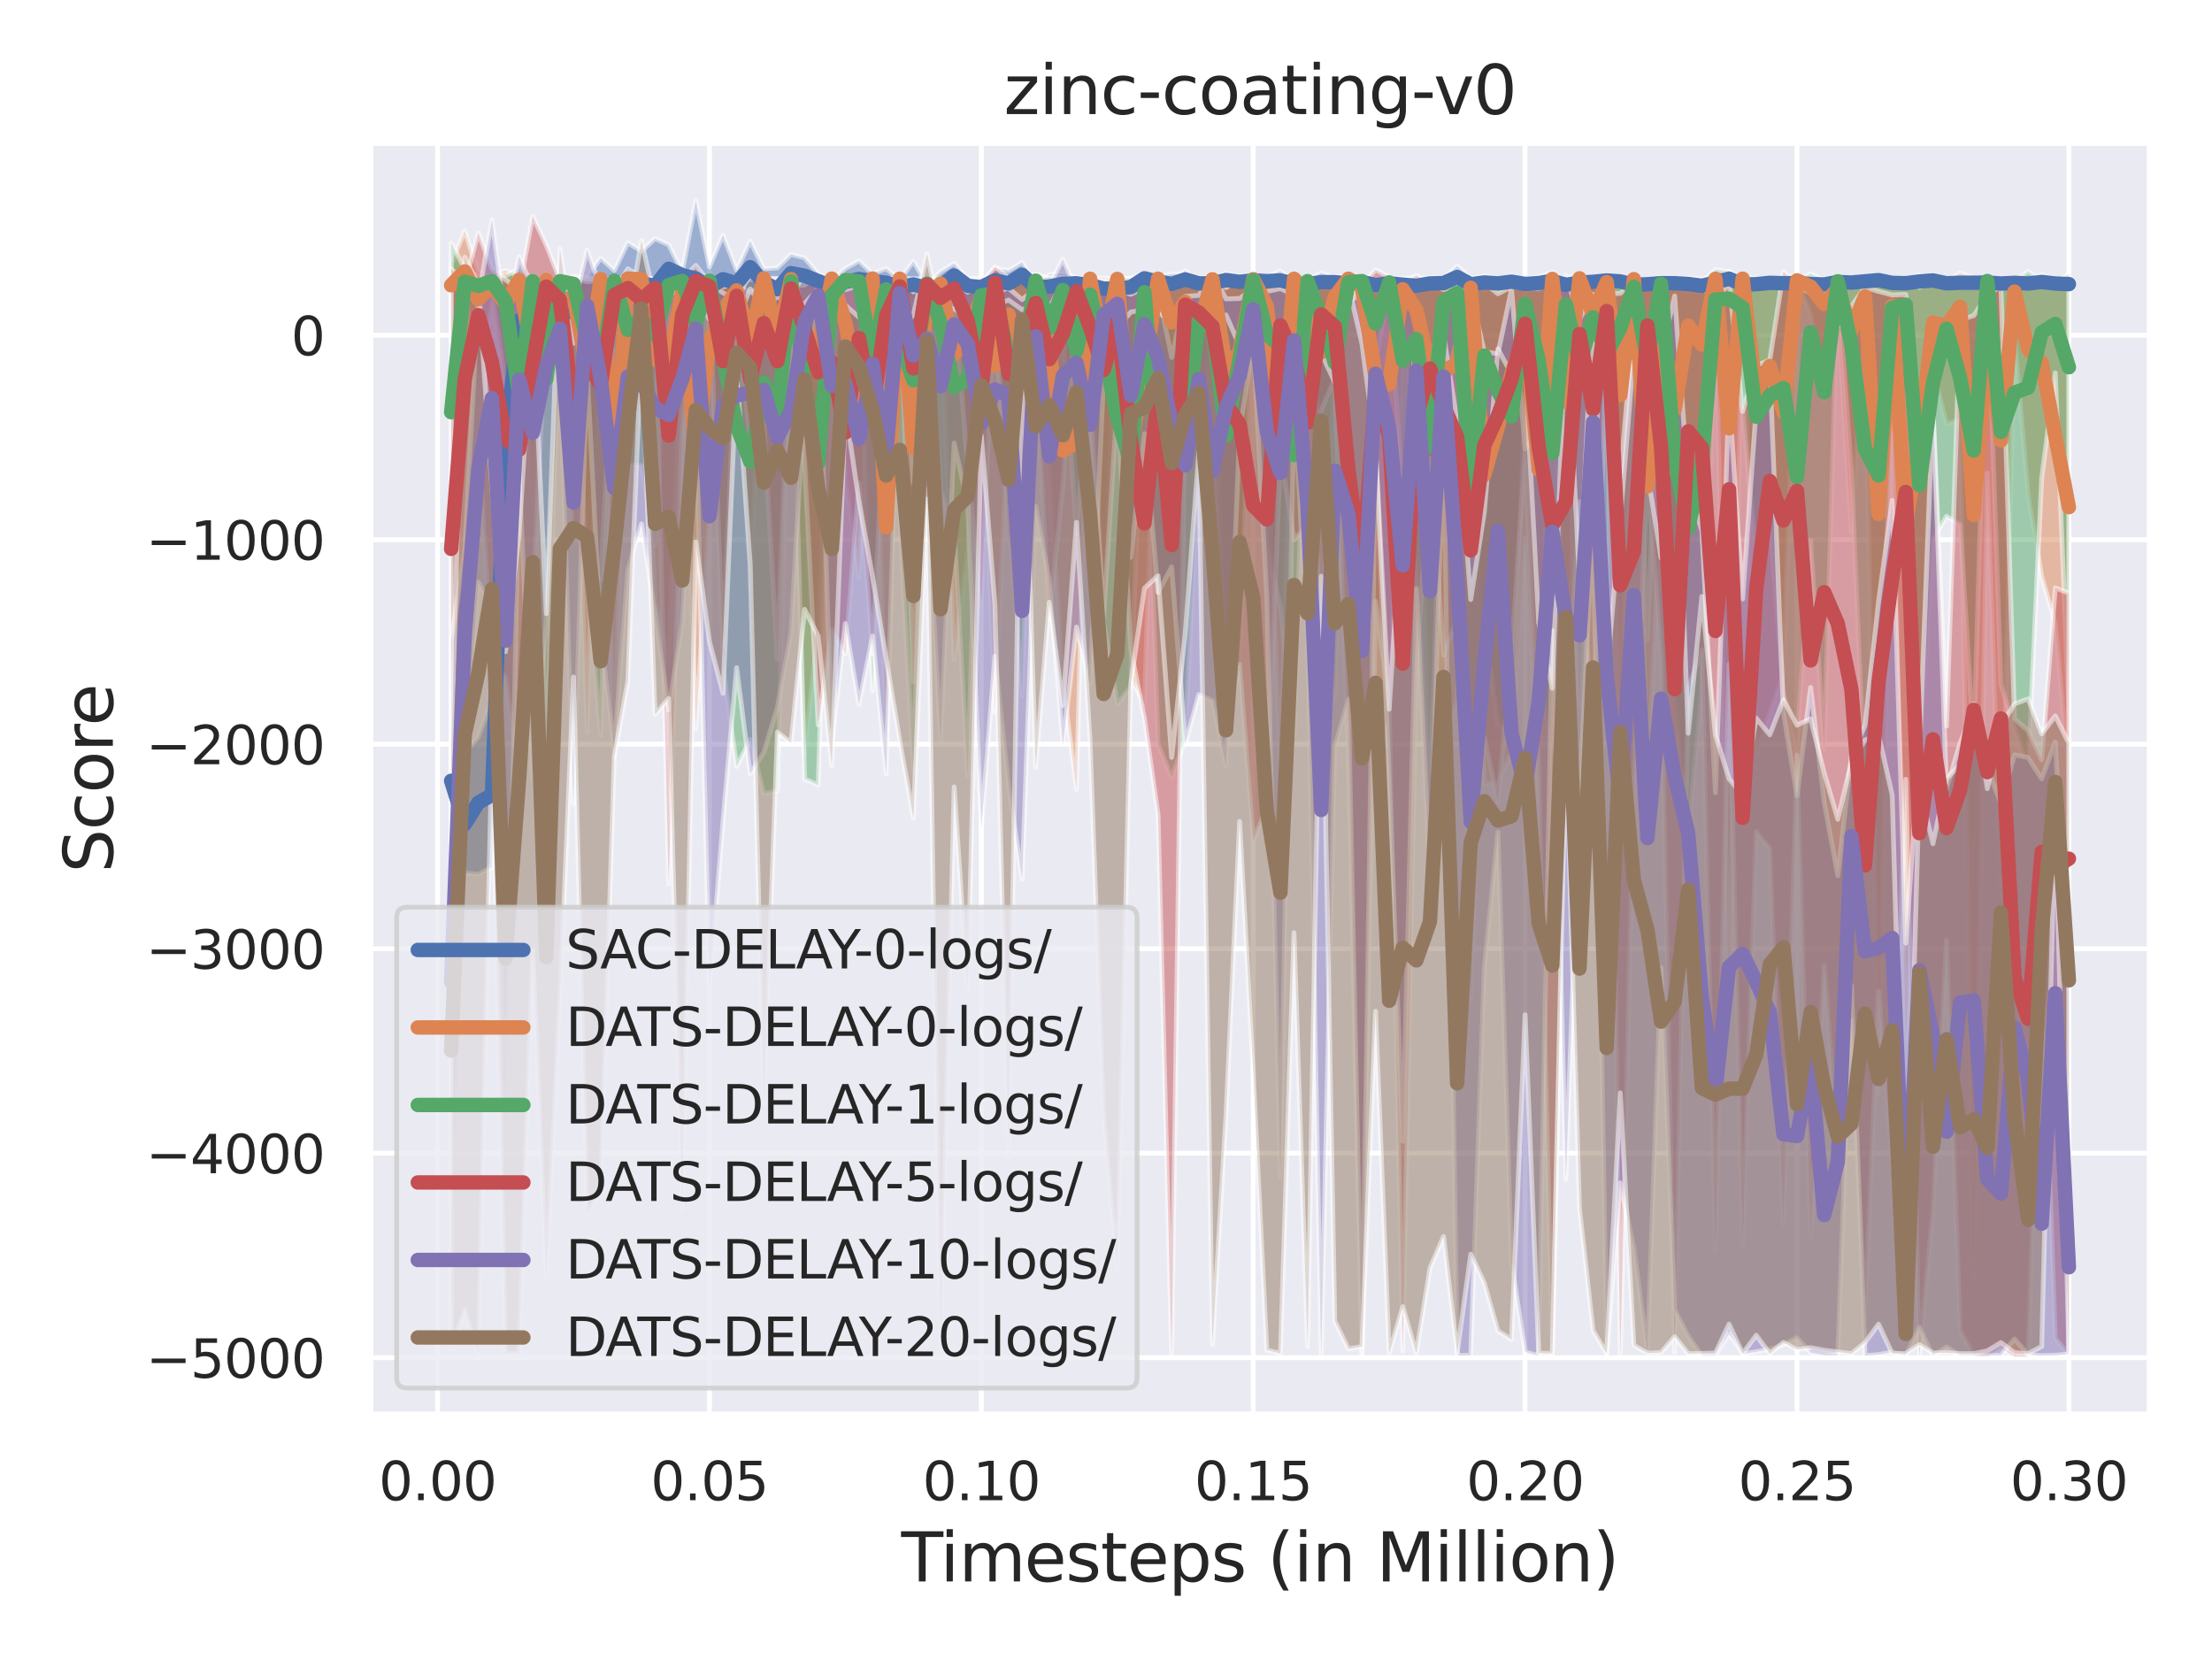 <?xml version="1.0" encoding="utf-8" standalone="no"?>
<!DOCTYPE svg PUBLIC "-//W3C//DTD SVG 1.1//EN"
  "http://www.w3.org/Graphics/SVG/1.1/DTD/svg11.dtd">
<svg xmlns:xlink="http://www.w3.org/1999/xlink" width="460.8pt" height="345.6pt" viewBox="0 0 460.8 345.6" xmlns="http://www.w3.org/2000/svg" version="1.1">
 <defs>
  <style type="text/css">*{stroke-linejoin: round; stroke-linecap: butt}</style>
 </defs>
 <g id="figure_1">
  <g id="patch_1">
   <path d="M 0 345.6 
L 460.8 345.6 
L 460.8 0 
L 0 0 
z
" style="fill: #ffffff"/>
  </g>
  <g id="axes_1">
   <g id="patch_2">
    <path d="M 77.13 294.66 
L 447.84 294.66 
L 447.84 29.76 
L 77.13 29.76 
z
" style="fill: #eaeaf2"/>
   </g>
   <g id="matplotlib.axis_1">
    <g id="xtick_1">
     <g id="line2d_1">
      <path d="M 91.148 294.66 
L 91.148 29.76 
" clip-path="url(#pe70b91abf1)" style="fill: none; stroke: #ffffff; stroke-linecap: round"/>
     </g>
     <g id="text_1">
      <!-- 0.00 -->
      <g style="fill: #262626" transform="translate(78.902 312.518)scale(0.11 -0.11)">
       <defs>
        <path id="DejaVuSans-30" d="M 2034 4250 
Q 1547 4250 1301 3770 
Q 1056 3291 1056 2328 
Q 1056 1369 1301 889 
Q 1547 409 2034 409 
Q 2525 409 2770 889 
Q 3016 1369 3016 2328 
Q 3016 3291 2770 3770 
Q 2525 4250 2034 4250 
z
M 2034 4750 
Q 2819 4750 3233 4129 
Q 3647 3509 3647 2328 
Q 3647 1150 3233 529 
Q 2819 -91 2034 -91 
Q 1250 -91 836 529 
Q 422 1150 422 2328 
Q 422 3509 836 4129 
Q 1250 4750 2034 4750 
z
" transform="scale(0.016)"/>
        <path id="DejaVuSans-2e" d="M 684 794 
L 1344 794 
L 1344 0 
L 684 0 
L 684 794 
z
" transform="scale(0.016)"/>
       </defs>
       <use xlink:href="#DejaVuSans-30"/>
       <use xlink:href="#DejaVuSans-2e" x="63.623"/>
       <use xlink:href="#DejaVuSans-30" x="95.41"/>
       <use xlink:href="#DejaVuSans-30" x="159.033"/>
      </g>
     </g>
    </g>
    <g id="xtick_2">
     <g id="line2d_2">
      <path d="M 147.789 294.66 
L 147.789 29.76 
" clip-path="url(#pe70b91abf1)" style="fill: none; stroke: #ffffff; stroke-linecap: round"/>
     </g>
     <g id="text_2">
      <!-- 0.05 -->
      <g style="fill: #262626" transform="translate(135.543 312.518)scale(0.11 -0.11)">
       <defs>
        <path id="DejaVuSans-35" d="M 691 4666 
L 3169 4666 
L 3169 4134 
L 1269 4134 
L 1269 2991 
Q 1406 3038 1543 3061 
Q 1681 3084 1819 3084 
Q 2600 3084 3056 2656 
Q 3513 2228 3513 1497 
Q 3513 744 3044 326 
Q 2575 -91 1722 -91 
Q 1428 -91 1123 -41 
Q 819 9 494 109 
L 494 744 
Q 775 591 1075 516 
Q 1375 441 1709 441 
Q 2250 441 2565 725 
Q 2881 1009 2881 1497 
Q 2881 1984 2565 2268 
Q 2250 2553 1709 2553 
Q 1456 2553 1204 2497 
Q 953 2441 691 2322 
L 691 4666 
z
" transform="scale(0.016)"/>
       </defs>
       <use xlink:href="#DejaVuSans-30"/>
       <use xlink:href="#DejaVuSans-2e" x="63.623"/>
       <use xlink:href="#DejaVuSans-30" x="95.41"/>
       <use xlink:href="#DejaVuSans-35" x="159.033"/>
      </g>
     </g>
    </g>
    <g id="xtick_3">
     <g id="line2d_3">
      <path d="M 204.429 294.66 
L 204.429 29.76 
" clip-path="url(#pe70b91abf1)" style="fill: none; stroke: #ffffff; stroke-linecap: round"/>
     </g>
     <g id="text_3">
      <!-- 0.10 -->
      <g style="fill: #262626" transform="translate(192.183 312.518)scale(0.11 -0.11)">
       <defs>
        <path id="DejaVuSans-31" d="M 794 531 
L 1825 531 
L 1825 4091 
L 703 3866 
L 703 4441 
L 1819 4666 
L 2450 4666 
L 2450 531 
L 3481 531 
L 3481 0 
L 794 0 
L 794 531 
z
" transform="scale(0.016)"/>
       </defs>
       <use xlink:href="#DejaVuSans-30"/>
       <use xlink:href="#DejaVuSans-2e" x="63.623"/>
       <use xlink:href="#DejaVuSans-31" x="95.41"/>
       <use xlink:href="#DejaVuSans-30" x="159.033"/>
      </g>
     </g>
    </g>
    <g id="xtick_4">
     <g id="line2d_4">
      <path d="M 261.069 294.66 
L 261.069 29.76 
" clip-path="url(#pe70b91abf1)" style="fill: none; stroke: #ffffff; stroke-linecap: round"/>
     </g>
     <g id="text_4">
      <!-- 0.15 -->
      <g style="fill: #262626" transform="translate(248.823 312.518)scale(0.11 -0.11)">
       <use xlink:href="#DejaVuSans-30"/>
       <use xlink:href="#DejaVuSans-2e" x="63.623"/>
       <use xlink:href="#DejaVuSans-31" x="95.41"/>
       <use xlink:href="#DejaVuSans-35" x="159.033"/>
      </g>
     </g>
    </g>
    <g id="xtick_5">
     <g id="line2d_5">
      <path d="M 317.709 294.66 
L 317.709 29.76 
" clip-path="url(#pe70b91abf1)" style="fill: none; stroke: #ffffff; stroke-linecap: round"/>
     </g>
     <g id="text_5">
      <!-- 0.20 -->
      <g style="fill: #262626" transform="translate(305.463 312.518)scale(0.11 -0.11)">
       <defs>
        <path id="DejaVuSans-32" d="M 1228 531 
L 3431 531 
L 3431 0 
L 469 0 
L 469 531 
Q 828 903 1448 1529 
Q 2069 2156 2228 2338 
Q 2531 2678 2651 2914 
Q 2772 3150 2772 3378 
Q 2772 3750 2511 3984 
Q 2250 4219 1831 4219 
Q 1534 4219 1204 4116 
Q 875 4013 500 3803 
L 500 4441 
Q 881 4594 1212 4672 
Q 1544 4750 1819 4750 
Q 2544 4750 2975 4387 
Q 3406 4025 3406 3419 
Q 3406 3131 3298 2873 
Q 3191 2616 2906 2266 
Q 2828 2175 2409 1742 
Q 1991 1309 1228 531 
z
" transform="scale(0.016)"/>
       </defs>
       <use xlink:href="#DejaVuSans-30"/>
       <use xlink:href="#DejaVuSans-2e" x="63.623"/>
       <use xlink:href="#DejaVuSans-32" x="95.41"/>
       <use xlink:href="#DejaVuSans-30" x="159.033"/>
      </g>
     </g>
    </g>
    <g id="xtick_6">
     <g id="line2d_6">
      <path d="M 374.349 294.66 
L 374.349 29.76 
" clip-path="url(#pe70b91abf1)" style="fill: none; stroke: #ffffff; stroke-linecap: round"/>
     </g>
     <g id="text_6">
      <!-- 0.25 -->
      <g style="fill: #262626" transform="translate(362.103 312.518)scale(0.11 -0.11)">
       <use xlink:href="#DejaVuSans-30"/>
       <use xlink:href="#DejaVuSans-2e" x="63.623"/>
       <use xlink:href="#DejaVuSans-32" x="95.41"/>
       <use xlink:href="#DejaVuSans-35" x="159.033"/>
      </g>
     </g>
    </g>
    <g id="xtick_7">
     <g id="line2d_7">
      <path d="M 430.99 294.66 
L 430.99 29.76 
" clip-path="url(#pe70b91abf1)" style="fill: none; stroke: #ffffff; stroke-linecap: round"/>
     </g>
     <g id="text_7">
      <!-- 0.30 -->
      <g style="fill: #262626" transform="translate(418.743 312.518)scale(0.11 -0.11)">
       <defs>
        <path id="DejaVuSans-33" d="M 2597 2516 
Q 3050 2419 3304 2112 
Q 3559 1806 3559 1356 
Q 3559 666 3084 287 
Q 2609 -91 1734 -91 
Q 1441 -91 1130 -33 
Q 819 25 488 141 
L 488 750 
Q 750 597 1062 519 
Q 1375 441 1716 441 
Q 2309 441 2620 675 
Q 2931 909 2931 1356 
Q 2931 1769 2642 2001 
Q 2353 2234 1838 2234 
L 1294 2234 
L 1294 2753 
L 1863 2753 
Q 2328 2753 2575 2939 
Q 2822 3125 2822 3475 
Q 2822 3834 2567 4026 
Q 2313 4219 1838 4219 
Q 1578 4219 1281 4162 
Q 984 4106 628 3988 
L 628 4550 
Q 988 4650 1302 4700 
Q 1616 4750 1894 4750 
Q 2613 4750 3031 4423 
Q 3450 4097 3450 3541 
Q 3450 3153 3228 2886 
Q 3006 2619 2597 2516 
z
" transform="scale(0.016)"/>
       </defs>
       <use xlink:href="#DejaVuSans-30"/>
       <use xlink:href="#DejaVuSans-2e" x="63.623"/>
       <use xlink:href="#DejaVuSans-33" x="95.41"/>
       <use xlink:href="#DejaVuSans-30" x="159.033"/>
      </g>
     </g>
    </g>
    <g id="text_8">
     <!-- Timesteps (in Million) -->
     <g style="fill: #262626" transform="translate(187.739 329.444)scale(0.14 -0.14)">
      <defs>
       <path id="DejaVuSans-54" d="M -19 4666 
L 3928 4666 
L 3928 4134 
L 2272 4134 
L 2272 0 
L 1638 0 
L 1638 4134 
L -19 4134 
L -19 4666 
z
" transform="scale(0.016)"/>
       <path id="DejaVuSans-69" d="M 603 3500 
L 1178 3500 
L 1178 0 
L 603 0 
L 603 3500 
z
M 603 4863 
L 1178 4863 
L 1178 4134 
L 603 4134 
L 603 4863 
z
" transform="scale(0.016)"/>
       <path id="DejaVuSans-6d" d="M 3328 2828 
Q 3544 3216 3844 3400 
Q 4144 3584 4550 3584 
Q 5097 3584 5394 3201 
Q 5691 2819 5691 2113 
L 5691 0 
L 5113 0 
L 5113 2094 
Q 5113 2597 4934 2840 
Q 4756 3084 4391 3084 
Q 3944 3084 3684 2787 
Q 3425 2491 3425 1978 
L 3425 0 
L 2847 0 
L 2847 2094 
Q 2847 2600 2669 2842 
Q 2491 3084 2119 3084 
Q 1678 3084 1418 2786 
Q 1159 2488 1159 1978 
L 1159 0 
L 581 0 
L 581 3500 
L 1159 3500 
L 1159 2956 
Q 1356 3278 1631 3431 
Q 1906 3584 2284 3584 
Q 2666 3584 2933 3390 
Q 3200 3197 3328 2828 
z
" transform="scale(0.016)"/>
       <path id="DejaVuSans-65" d="M 3597 1894 
L 3597 1613 
L 953 1613 
Q 991 1019 1311 708 
Q 1631 397 2203 397 
Q 2534 397 2845 478 
Q 3156 559 3463 722 
L 3463 178 
Q 3153 47 2828 -22 
Q 2503 -91 2169 -91 
Q 1331 -91 842 396 
Q 353 884 353 1716 
Q 353 2575 817 3079 
Q 1281 3584 2069 3584 
Q 2775 3584 3186 3129 
Q 3597 2675 3597 1894 
z
M 3022 2063 
Q 3016 2534 2758 2815 
Q 2500 3097 2075 3097 
Q 1594 3097 1305 2825 
Q 1016 2553 972 2059 
L 3022 2063 
z
" transform="scale(0.016)"/>
       <path id="DejaVuSans-73" d="M 2834 3397 
L 2834 2853 
Q 2591 2978 2328 3040 
Q 2066 3103 1784 3103 
Q 1356 3103 1142 2972 
Q 928 2841 928 2578 
Q 928 2378 1081 2264 
Q 1234 2150 1697 2047 
L 1894 2003 
Q 2506 1872 2764 1633 
Q 3022 1394 3022 966 
Q 3022 478 2636 193 
Q 2250 -91 1575 -91 
Q 1294 -91 989 -36 
Q 684 19 347 128 
L 347 722 
Q 666 556 975 473 
Q 1284 391 1588 391 
Q 1994 391 2212 530 
Q 2431 669 2431 922 
Q 2431 1156 2273 1281 
Q 2116 1406 1581 1522 
L 1381 1569 
Q 847 1681 609 1914 
Q 372 2147 372 2553 
Q 372 3047 722 3315 
Q 1072 3584 1716 3584 
Q 2034 3584 2315 3537 
Q 2597 3491 2834 3397 
z
" transform="scale(0.016)"/>
       <path id="DejaVuSans-74" d="M 1172 4494 
L 1172 3500 
L 2356 3500 
L 2356 3053 
L 1172 3053 
L 1172 1153 
Q 1172 725 1289 603 
Q 1406 481 1766 481 
L 2356 481 
L 2356 0 
L 1766 0 
Q 1100 0 847 248 
Q 594 497 594 1153 
L 594 3053 
L 172 3053 
L 172 3500 
L 594 3500 
L 594 4494 
L 1172 4494 
z
" transform="scale(0.016)"/>
       <path id="DejaVuSans-70" d="M 1159 525 
L 1159 -1331 
L 581 -1331 
L 581 3500 
L 1159 3500 
L 1159 2969 
Q 1341 3281 1617 3432 
Q 1894 3584 2278 3584 
Q 2916 3584 3314 3078 
Q 3713 2572 3713 1747 
Q 3713 922 3314 415 
Q 2916 -91 2278 -91 
Q 1894 -91 1617 61 
Q 1341 213 1159 525 
z
M 3116 1747 
Q 3116 2381 2855 2742 
Q 2594 3103 2138 3103 
Q 1681 3103 1420 2742 
Q 1159 2381 1159 1747 
Q 1159 1113 1420 752 
Q 1681 391 2138 391 
Q 2594 391 2855 752 
Q 3116 1113 3116 1747 
z
" transform="scale(0.016)"/>
       <path id="DejaVuSans-20" transform="scale(0.016)"/>
       <path id="DejaVuSans-28" d="M 1984 4856 
Q 1566 4138 1362 3434 
Q 1159 2731 1159 2009 
Q 1159 1288 1364 580 
Q 1569 -128 1984 -844 
L 1484 -844 
Q 1016 -109 783 600 
Q 550 1309 550 2009 
Q 550 2706 781 3412 
Q 1013 4119 1484 4856 
L 1984 4856 
z
" transform="scale(0.016)"/>
       <path id="DejaVuSans-6e" d="M 3513 2113 
L 3513 0 
L 2938 0 
L 2938 2094 
Q 2938 2591 2744 2837 
Q 2550 3084 2163 3084 
Q 1697 3084 1428 2787 
Q 1159 2491 1159 1978 
L 1159 0 
L 581 0 
L 581 3500 
L 1159 3500 
L 1159 2956 
Q 1366 3272 1645 3428 
Q 1925 3584 2291 3584 
Q 2894 3584 3203 3211 
Q 3513 2838 3513 2113 
z
" transform="scale(0.016)"/>
       <path id="DejaVuSans-4d" d="M 628 4666 
L 1569 4666 
L 2759 1491 
L 3956 4666 
L 4897 4666 
L 4897 0 
L 4281 0 
L 4281 4097 
L 3078 897 
L 2444 897 
L 1241 4097 
L 1241 0 
L 628 0 
L 628 4666 
z
" transform="scale(0.016)"/>
       <path id="DejaVuSans-6c" d="M 603 4863 
L 1178 4863 
L 1178 0 
L 603 0 
L 603 4863 
z
" transform="scale(0.016)"/>
       <path id="DejaVuSans-6f" d="M 1959 3097 
Q 1497 3097 1228 2736 
Q 959 2375 959 1747 
Q 959 1119 1226 758 
Q 1494 397 1959 397 
Q 2419 397 2687 759 
Q 2956 1122 2956 1747 
Q 2956 2369 2687 2733 
Q 2419 3097 1959 3097 
z
M 1959 3584 
Q 2709 3584 3137 3096 
Q 3566 2609 3566 1747 
Q 3566 888 3137 398 
Q 2709 -91 1959 -91 
Q 1206 -91 779 398 
Q 353 888 353 1747 
Q 353 2609 779 3096 
Q 1206 3584 1959 3584 
z
" transform="scale(0.016)"/>
       <path id="DejaVuSans-29" d="M 513 4856 
L 1013 4856 
Q 1481 4119 1714 3412 
Q 1947 2706 1947 2009 
Q 1947 1309 1714 600 
Q 1481 -109 1013 -844 
L 513 -844 
Q 928 -128 1133 580 
Q 1338 1288 1338 2009 
Q 1338 2731 1133 3434 
Q 928 4138 513 4856 
z
" transform="scale(0.016)"/>
      </defs>
      <use xlink:href="#DejaVuSans-54"/>
      <use xlink:href="#DejaVuSans-69" x="57.959"/>
      <use xlink:href="#DejaVuSans-6d" x="85.742"/>
      <use xlink:href="#DejaVuSans-65" x="183.154"/>
      <use xlink:href="#DejaVuSans-73" x="244.678"/>
      <use xlink:href="#DejaVuSans-74" x="296.777"/>
      <use xlink:href="#DejaVuSans-65" x="335.986"/>
      <use xlink:href="#DejaVuSans-70" x="397.51"/>
      <use xlink:href="#DejaVuSans-73" x="460.986"/>
      <use xlink:href="#DejaVuSans-20" x="513.086"/>
      <use xlink:href="#DejaVuSans-28" x="544.873"/>
      <use xlink:href="#DejaVuSans-69" x="583.887"/>
      <use xlink:href="#DejaVuSans-6e" x="611.67"/>
      <use xlink:href="#DejaVuSans-20" x="675.049"/>
      <use xlink:href="#DejaVuSans-4d" x="706.836"/>
      <use xlink:href="#DejaVuSans-69" x="793.115"/>
      <use xlink:href="#DejaVuSans-6c" x="820.898"/>
      <use xlink:href="#DejaVuSans-6c" x="848.682"/>
      <use xlink:href="#DejaVuSans-69" x="876.465"/>
      <use xlink:href="#DejaVuSans-6f" x="904.248"/>
      <use xlink:href="#DejaVuSans-6e" x="965.43"/>
      <use xlink:href="#DejaVuSans-29" x="1028.809"/>
     </g>
    </g>
   </g>
   <g id="matplotlib.axis_2">
    <g id="ytick_1">
     <g id="line2d_8">
      <path d="M 77.13 282.832 
L 447.84 282.832 
" clip-path="url(#pe70b91abf1)" style="fill: none; stroke: #ffffff; stroke-linecap: round"/>
     </g>
     <g id="text_9">
      <!-- −5000 -->
      <g style="fill: #262626" transform="translate(30.417 287.011)scale(0.11 -0.11)">
       <defs>
        <path id="DejaVuSans-2212" d="M 678 2272 
L 4684 2272 
L 4684 1741 
L 678 1741 
L 678 2272 
z
" transform="scale(0.016)"/>
       </defs>
       <use xlink:href="#DejaVuSans-2212"/>
       <use xlink:href="#DejaVuSans-35" x="83.789"/>
       <use xlink:href="#DejaVuSans-30" x="147.412"/>
       <use xlink:href="#DejaVuSans-30" x="211.035"/>
       <use xlink:href="#DejaVuSans-30" x="274.658"/>
      </g>
     </g>
    </g>
    <g id="ytick_2">
     <g id="line2d_9">
      <path d="M 77.13 240.23 
L 447.84 240.23 
" clip-path="url(#pe70b91abf1)" style="fill: none; stroke: #ffffff; stroke-linecap: round"/>
     </g>
     <g id="text_10">
      <!-- −4000 -->
      <g style="fill: #262626" transform="translate(30.417 244.409)scale(0.11 -0.11)">
       <defs>
        <path id="DejaVuSans-34" d="M 2419 4116 
L 825 1625 
L 2419 1625 
L 2419 4116 
z
M 2253 4666 
L 3047 4666 
L 3047 1625 
L 3713 1625 
L 3713 1100 
L 3047 1100 
L 3047 0 
L 2419 0 
L 2419 1100 
L 313 1100 
L 313 1709 
L 2253 4666 
z
" transform="scale(0.016)"/>
       </defs>
       <use xlink:href="#DejaVuSans-2212"/>
       <use xlink:href="#DejaVuSans-34" x="83.789"/>
       <use xlink:href="#DejaVuSans-30" x="147.412"/>
       <use xlink:href="#DejaVuSans-30" x="211.035"/>
       <use xlink:href="#DejaVuSans-30" x="274.658"/>
      </g>
     </g>
    </g>
    <g id="ytick_3">
     <g id="line2d_10">
      <path d="M 77.13 197.629 
L 447.84 197.629 
" clip-path="url(#pe70b91abf1)" style="fill: none; stroke: #ffffff; stroke-linecap: round"/>
     </g>
     <g id="text_11">
      <!-- −3000 -->
      <g style="fill: #262626" transform="translate(30.417 201.808)scale(0.11 -0.11)">
       <use xlink:href="#DejaVuSans-2212"/>
       <use xlink:href="#DejaVuSans-33" x="83.789"/>
       <use xlink:href="#DejaVuSans-30" x="147.412"/>
       <use xlink:href="#DejaVuSans-30" x="211.035"/>
       <use xlink:href="#DejaVuSans-30" x="274.658"/>
      </g>
     </g>
    </g>
    <g id="ytick_4">
     <g id="line2d_11">
      <path d="M 77.13 155.027 
L 447.84 155.027 
" clip-path="url(#pe70b91abf1)" style="fill: none; stroke: #ffffff; stroke-linecap: round"/>
     </g>
     <g id="text_12">
      <!-- −2000 -->
      <g style="fill: #262626" transform="translate(30.417 159.206)scale(0.11 -0.11)">
       <use xlink:href="#DejaVuSans-2212"/>
       <use xlink:href="#DejaVuSans-32" x="83.789"/>
       <use xlink:href="#DejaVuSans-30" x="147.412"/>
       <use xlink:href="#DejaVuSans-30" x="211.035"/>
       <use xlink:href="#DejaVuSans-30" x="274.658"/>
      </g>
     </g>
    </g>
    <g id="ytick_5">
     <g id="line2d_12">
      <path d="M 77.13 112.425 
L 447.84 112.425 
" clip-path="url(#pe70b91abf1)" style="fill: none; stroke: #ffffff; stroke-linecap: round"/>
     </g>
     <g id="text_13">
      <!-- −1000 -->
      <g style="fill: #262626" transform="translate(30.417 116.604)scale(0.11 -0.11)">
       <use xlink:href="#DejaVuSans-2212"/>
       <use xlink:href="#DejaVuSans-31" x="83.789"/>
       <use xlink:href="#DejaVuSans-30" x="147.412"/>
       <use xlink:href="#DejaVuSans-30" x="211.035"/>
       <use xlink:href="#DejaVuSans-30" x="274.658"/>
      </g>
     </g>
    </g>
    <g id="ytick_6">
     <g id="line2d_13">
      <path d="M 77.13 69.823 
L 447.84 69.823 
" clip-path="url(#pe70b91abf1)" style="fill: none; stroke: #ffffff; stroke-linecap: round"/>
     </g>
     <g id="text_14">
      <!-- 0 -->
      <g style="fill: #262626" transform="translate(60.631 74.002)scale(0.11 -0.11)">
       <use xlink:href="#DejaVuSans-30"/>
      </g>
     </g>
    </g>
    <g id="text_15">
     <!-- Score -->
     <g style="fill: #262626" transform="translate(23.506 181.813)rotate(-90)scale(0.14 -0.14)">
      <defs>
       <path id="DejaVuSans-53" d="M 3425 4513 
L 3425 3897 
Q 3066 4069 2747 4153 
Q 2428 4238 2131 4238 
Q 1616 4238 1336 4038 
Q 1056 3838 1056 3469 
Q 1056 3159 1242 3001 
Q 1428 2844 1947 2747 
L 2328 2669 
Q 3034 2534 3370 2195 
Q 3706 1856 3706 1288 
Q 3706 609 3251 259 
Q 2797 -91 1919 -91 
Q 1588 -91 1214 -16 
Q 841 59 441 206 
L 441 856 
Q 825 641 1194 531 
Q 1563 422 1919 422 
Q 2459 422 2753 634 
Q 3047 847 3047 1241 
Q 3047 1584 2836 1778 
Q 2625 1972 2144 2069 
L 1759 2144 
Q 1053 2284 737 2584 
Q 422 2884 422 3419 
Q 422 4038 858 4394 
Q 1294 4750 2059 4750 
Q 2388 4750 2728 4690 
Q 3069 4631 3425 4513 
z
" transform="scale(0.016)"/>
       <path id="DejaVuSans-63" d="M 3122 3366 
L 3122 2828 
Q 2878 2963 2633 3030 
Q 2388 3097 2138 3097 
Q 1578 3097 1268 2742 
Q 959 2388 959 1747 
Q 959 1106 1268 751 
Q 1578 397 2138 397 
Q 2388 397 2633 464 
Q 2878 531 3122 666 
L 3122 134 
Q 2881 22 2623 -34 
Q 2366 -91 2075 -91 
Q 1284 -91 818 406 
Q 353 903 353 1747 
Q 353 2603 823 3093 
Q 1294 3584 2113 3584 
Q 2378 3584 2631 3529 
Q 2884 3475 3122 3366 
z
" transform="scale(0.016)"/>
       <path id="DejaVuSans-72" d="M 2631 2963 
Q 2534 3019 2420 3045 
Q 2306 3072 2169 3072 
Q 1681 3072 1420 2755 
Q 1159 2438 1159 1844 
L 1159 0 
L 581 0 
L 581 3500 
L 1159 3500 
L 1159 2956 
Q 1341 3275 1631 3429 
Q 1922 3584 2338 3584 
Q 2397 3584 2469 3576 
Q 2541 3569 2628 3553 
L 2631 2963 
z
" transform="scale(0.016)"/>
      </defs>
      <use xlink:href="#DejaVuSans-53"/>
      <use xlink:href="#DejaVuSans-63" x="63.477"/>
      <use xlink:href="#DejaVuSans-6f" x="118.457"/>
      <use xlink:href="#DejaVuSans-72" x="179.639"/>
      <use xlink:href="#DejaVuSans-65" x="218.502"/>
     </g>
    </g>
   </g>
   <g id="PolyCollection_1">
    <defs>
     <path id="m85af9f1965" d="M 93.98 -176.621 
L 93.98 -191.854 
L 96.812 -188.922 
L 99.644 -192.028 
L 102.476 -199.937 
L 105.308 -271.997 
L 108.141 -282.684 
L 110.973 -287.166 
L 113.805 -284.511 
L 116.637 -287.183 
L 119.469 -288.052 
L 122.301 -287.809 
L 125.133 -291.834 
L 127.965 -289.254 
L 130.797 -295.035 
L 133.629 -293.29 
L 136.461 -295.887 
L 139.293 -294.612 
L 142.125 -289.015 
L 144.957 -303.799 
L 147.789 -290.003 
L 150.621 -296.596 
L 153.453 -289.269 
L 156.285 -295.369 
L 159.117 -289.588 
L 161.949 -289.801 
L 164.781 -292.612 
L 167.613 -291.873 
L 170.445 -288.577 
L 173.277 -287.069 
L 176.109 -289.698 
L 178.941 -291.245 
L 181.773 -288.563 
L 184.605 -289.683 
L 187.437 -287.294 
L 190.269 -291.159 
L 193.101 -286.3 
L 195.933 -289.009 
L 198.765 -290.733 
L 201.597 -287.544 
L 204.429 -286.474 
L 207.261 -289.762 
L 210.093 -289.232 
L 212.925 -290.955 
L 215.757 -286.255 
L 218.589 -288.408 
L 221.421 -288.611 
L 224.253 -287.831 
L 227.085 -287.142 
L 229.917 -286.859 
L 232.749 -286.697 
L 235.581 -287.642 
L 238.413 -288.607 
L 241.245 -287.982 
L 244.077 -288.521 
L 246.909 -288.52 
L 249.741 -287.764 
L 252.573 -287.723 
L 255.405 -288.608 
L 258.237 -288.108 
L 261.069 -288.331 
L 263.901 -287.943 
L 266.733 -289.148 
L 269.565 -286.845 
L 272.397 -287.235 
L 275.229 -288.737 
L 278.061 -287.734 
L 280.893 -288.109 
L 283.725 -287.833 
L 286.557 -287.462 
L 289.389 -287.507 
L 292.221 -287.214 
L 295.053 -286.848 
L 297.885 -287.699 
L 300.717 -287.408 
L 303.549 -290.204 
L 306.381 -287.607 
L 309.213 -288.089 
L 312.045 -287.532 
L 314.877 -287.86 
L 317.709 -287.567 
L 320.541 -287.866 
L 323.373 -288.869 
L 326.205 -287.134 
L 329.037 -287.101 
L 331.869 -287.943 
L 334.701 -288.197 
L 337.533 -287.853 
L 340.365 -287.221 
L 343.197 -286.781 
L 346.029 -287.506 
L 348.861 -287.293 
L 351.693 -287.234 
L 354.525 -287.037 
L 357.357 -287.424 
L 360.189 -289.001 
L 363.021 -287.316 
L 365.853 -286.857 
L 368.685 -287.191 
L 371.517 -287.753 
L 374.349 -288.245 
L 377.181 -287.012 
L 380.013 -287.017 
L 382.845 -287.776 
L 385.677 -287.582 
L 388.509 -287.788 
L 391.341 -288.037 
L 394.173 -287.45 
L 397.005 -287.125 
L 399.837 -288.144 
L 402.669 -287.784 
L 405.501 -287.328 
L 408.333 -287.127 
L 411.165 -287.496 
L 413.997 -287.686 
L 416.829 -287.391 
L 419.662 -287.256 
L 422.494 -286.93 
L 425.326 -287.067 
L 428.158 -287.252 
L 430.99 -286.862 
L 430.99 -285.89 
L 430.99 -285.89 
L 428.158 -285.818 
L 425.326 -286.484 
L 422.494 -286.122 
L 419.662 -286.186 
L 416.829 -285.588 
L 413.997 -286.095 
L 411.165 -285.813 
L 408.333 -286.282 
L 405.501 -285.868 
L 402.669 -286.776 
L 399.837 -286.098 
L 397.005 -285.85 
L 394.173 -285.461 
L 391.341 -286.276 
L 388.509 -285.92 
L 385.677 -286.391 
L 382.845 -286.375 
L 380.013 -285.563 
L 377.181 -285.839 
L 374.349 -285.624 
L 371.517 -285.784 
L 368.685 -285.973 
L 365.853 -285.695 
L 363.021 -285.117 
L 360.189 -286.09 
L 357.357 -286.417 
L 354.525 -284.879 
L 351.693 -284.758 
L 348.861 -286.133 
L 346.029 -286.184 
L 343.197 -285.614 
L 340.365 -285.303 
L 337.533 -285.796 
L 334.701 -286.315 
L 331.869 -285.873 
L 329.037 -286.39 
L 326.205 -284.833 
L 323.373 -285.716 
L 320.541 -285.133 
L 317.709 -285.362 
L 314.877 -286.203 
L 312.045 -285.757 
L 309.213 -285.172 
L 306.381 -285.845 
L 303.549 -286.489 
L 300.717 -285.994 
L 297.885 -285.66 
L 295.053 -285.359 
L 292.221 -285.353 
L 289.389 -285.941 
L 286.557 -285.117 
L 283.725 -285.425 
L 280.893 -285.184 
L 278.061 -285.782 
L 275.229 -285.464 
L 272.397 -285.486 
L 269.565 -285.924 
L 266.733 -285.657 
L 263.901 -285.298 
L 261.069 -286.052 
L 258.237 -286.095 
L 255.405 -286.158 
L 252.573 -285.562 
L 249.741 -285.469 
L 246.909 -286.519 
L 244.077 -285.103 
L 241.245 -285.872 
L 238.413 -286.765 
L 235.581 -284.489 
L 232.749 -284.628 
L 229.917 -283.509 
L 227.085 -285.18 
L 224.253 -285.695 
L 221.421 -282.762 
L 218.589 -284.5 
L 215.757 -285.36 
L 212.925 -285.552 
L 210.093 -284.73 
L 207.261 -285.264 
L 204.429 -285.118 
L 201.597 -283.538 
L 198.765 -286.486 
L 195.933 -284.229 
L 193.101 -284.835 
L 190.269 -283.471 
L 187.437 -283.224 
L 184.605 -284.884 
L 181.773 -285.211 
L 178.941 -284.911 
L 176.109 -285.736 
L 173.277 -284.402 
L 170.445 -286.19 
L 167.613 -285.008 
L 164.781 -286.816 
L 161.949 -280.464 
L 159.117 -284.795 
L 156.285 -284.411 
L 153.453 -283.948 
L 150.621 -282.564 
L 147.789 -280.942 
L 144.957 -277.97 
L 142.125 -286.57 
L 139.293 -286.23 
L 136.461 -276.903 
L 133.629 -274.545 
L 130.797 -273.215 
L 127.965 -272.741 
L 125.133 -268.476 
L 122.301 -273.773 
L 119.469 -267.97 
L 116.637 -274.018 
L 113.805 -273.14 
L 110.973 -269.811 
L 108.141 -276.532 
L 105.308 -237.127 
L 102.476 -164.925 
L 99.644 -163.478 
L 96.812 -163.709 
L 93.98 -176.621 
z
" style="stroke: #ffffff; stroke-opacity: 0.5"/>
    </defs>
    <g clip-path="url(#pe70b91abf1)">
     <use xlink:href="#m85af9f1965" x="0" y="345.6" style="fill: #4c72b0; fill-opacity: 0.5; stroke: #ffffff; stroke-opacity: 0.5"/>
    </g>
   </g>
   <g id="PolyCollection_2">
    <defs>
     <path id="me4f028ac1a" d="M 93.98 -274.754 
L 93.98 -290.574 
L 96.812 -297.512 
L 99.644 -288.841 
L 102.476 -288.064 
L 105.308 -289.298 
L 108.141 -287.958 
L 110.973 -288.183 
L 113.805 -287.425 
L 116.637 -287.606 
L 119.469 -287.56 
L 122.301 -287.669 
L 125.133 -287.719 
L 127.965 -287.318 
L 130.797 -287.881 
L 133.629 -287.72 
L 136.461 -287.611 
L 139.293 -287.625 
L 142.125 -287.566 
L 144.957 -287.562 
L 147.789 -287.621 
L 150.621 -287.71 
L 153.453 -287.895 
L 156.285 -287.591 
L 159.117 -287.684 
L 161.949 -287.596 
L 164.781 -287.624 
L 167.613 -287.588 
L 170.445 -287.59 
L 173.277 -288.234 
L 176.109 -287.647 
L 178.941 -287.569 
L 181.773 -287.66 
L 184.605 -287.455 
L 187.437 -287.694 
L 190.269 -287.545 
L 193.101 -287.636 
L 195.933 -287.558 
L 198.765 -287.796 
L 201.597 -287.607 
L 204.429 -287.615 
L 207.261 -287.603 
L 210.093 -287.601 
L 212.925 -287.733 
L 215.757 -288.503 
L 218.589 -287.615 
L 221.421 -287.698 
L 224.253 -287.526 
L 227.085 -287.558 
L 229.917 -287.664 
L 232.749 -287.561 
L 235.581 -287.639 
L 238.413 -287.794 
L 241.245 -287.618 
L 244.077 -287.503 
L 246.909 -287.614 
L 249.741 -287.635 
L 252.573 -287.528 
L 255.405 -287.662 
L 258.237 -287.999 
L 261.069 -287.535 
L 263.901 -287.631 
L 266.733 -287.576 
L 269.565 -287.582 
L 272.397 -287.53 
L 275.229 -287.772 
L 278.061 -287.488 
L 280.893 -287.799 
L 283.725 -287.661 
L 286.557 -287.752 
L 289.389 -287.583 
L 292.221 -287.639 
L 295.053 -287.671 
L 297.885 -287.692 
L 300.717 -287.554 
L 303.549 -287.678 
L 306.381 -287.637 
L 309.213 -287.706 
L 312.045 -287.644 
L 314.877 -287.635 
L 317.709 -287.648 
L 320.541 -287.59 
L 323.373 -287.905 
L 326.205 -286.998 
L 329.037 -288.102 
L 331.869 -287.649 
L 334.701 -287.535 
L 337.533 -287.849 
L 340.365 -287.577 
L 343.197 -287.286 
L 346.029 -287.719 
L 348.861 -287.647 
L 351.693 -287.682 
L 354.525 -287.511 
L 357.357 -287.592 
L 360.189 -287.74 
L 363.021 -288.024 
L 365.853 -287.556 
L 368.685 -287.503 
L 371.517 -287.464 
L 374.349 -287.612 
L 377.181 -287.673 
L 380.013 -287.513 
L 382.845 -287.572 
L 385.677 -287.519 
L 388.509 -287.513 
L 391.341 -287.219 
L 394.173 -287.52 
L 397.005 -287.483 
L 399.837 -288.261 
L 402.669 -287.659 
L 405.501 -286.884 
L 408.333 -288.804 
L 411.165 -287.633 
L 413.997 -287.505 
L 416.829 -287.329 
L 419.662 -287.533 
L 422.494 -287.329 
L 425.326 -288.342 
L 428.158 -287.55 
L 430.99 -287.299 
L 430.99 -183.051 
L 430.99 -183.051 
L 428.158 -215.761 
L 425.326 -225.432 
L 422.494 -242.372 
L 419.662 -275.068 
L 416.829 -158.746 
L 413.997 -247.067 
L 411.165 -78.36 
L 408.333 -258.158 
L 405.501 -257.285 
L 402.669 -268.54 
L 399.837 -185.336 
L 397.005 -129.163 
L 394.173 -259.985 
L 391.341 -117.444 
L 388.509 -278.248 
L 385.677 -234.707 
L 382.845 -279.045 
L 380.013 -262.111 
L 377.181 -280.2 
L 374.349 -286.852 
L 371.517 -205.165 
L 368.685 -197.096 
L 365.853 -188.347 
L 363.021 -287.343 
L 360.189 -132.498 
L 357.357 -287.409 
L 354.525 -253.072 
L 351.693 -238.786 
L 348.861 -181.025 
L 346.029 -239.829 
L 343.197 -181.984 
L 340.365 -287.142 
L 337.533 -193.452 
L 334.701 -284.332 
L 331.869 -251.709 
L 329.037 -287.44 
L 326.205 -180.594 
L 323.373 -287.163 
L 320.541 -179.992 
L 317.709 -233.557 
L 314.877 -188.854 
L 312.045 -182.674 
L 309.213 -182.322 
L 306.381 -278.601 
L 303.549 -199.697 
L 300.717 -191.265 
L 297.885 -192.51 
L 295.053 -255.422 
L 292.221 -276.934 
L 289.389 -195.441 
L 286.557 -183.968 
L 283.725 -278.422 
L 280.893 -287.316 
L 278.061 -269.137 
L 275.229 -210.854 
L 272.397 -273.509 
L 269.565 -287.444 
L 266.733 -184.361 
L 263.901 -259.487 
L 261.069 -287.305 
L 258.237 -211.219 
L 255.405 -193.408 
L 252.573 -287.239 
L 249.741 -236.074 
L 246.909 -263.377 
L 244.077 -243.061 
L 241.245 -287.376 
L 238.413 -198.883 
L 235.581 -204.17 
L 232.749 -287.407 
L 229.917 -214.649 
L 227.085 -287.448 
L 224.253 -181.075 
L 221.421 -203.492 
L 218.589 -245.755 
L 215.757 -281.442 
L 212.925 -231.066 
L 210.093 -257.938 
L 207.261 -197.233 
L 204.429 -268.411 
L 201.597 -230.902 
L 198.765 -208.249 
L 195.933 -282.777 
L 193.101 -263.504 
L 190.269 -197.196 
L 187.437 -287.339 
L 184.605 -190.943 
L 181.773 -287.484 
L 178.941 -225.314 
L 176.109 -245.709 
L 173.277 -287.195 
L 170.445 -214.843 
L 167.613 -188.546 
L 164.781 -287.375 
L 161.949 -255.949 
L 159.117 -287.539 
L 156.285 -223.046 
L 153.453 -275.086 
L 150.621 -254.349 
L 147.789 -238.462 
L 144.957 -193.754 
L 142.125 -274.402 
L 139.293 -209.345 
L 136.461 -220.397 
L 133.629 -286.911 
L 130.797 -287.342 
L 127.965 -187.754 
L 125.133 -287.307 
L 122.301 -193.184 
L 119.469 -273.059 
L 116.637 -262.929 
L 113.805 -287.056 
L 110.973 -241.057 
L 108.141 -286.645 
L 105.308 -261.489 
L 102.476 -282.133 
L 99.644 -264.098 
L 96.812 -285.71 
L 93.98 -274.754 
z
" style="stroke: #ffffff; stroke-opacity: 0.5"/>
    </defs>
    <g clip-path="url(#pe70b91abf1)">
     <use xlink:href="#me4f028ac1a" x="0" y="345.6" style="fill: #dd8452; fill-opacity: 0.5; stroke: #ffffff; stroke-opacity: 0.5"/>
    </g>
   </g>
   <g id="PolyCollection_3">
    <defs>
     <path id="mb16023d95f" d="M 93.98 -155.464 
L 93.98 -295.005 
L 96.812 -289.612 
L 99.644 -287.933 
L 102.476 -288.456 
L 105.308 -288.186 
L 108.141 -289.604 
L 110.973 -287.255 
L 113.805 -287.624 
L 116.637 -287.655 
L 119.469 -287.473 
L 122.301 -287.511 
L 125.133 -287.511 
L 127.965 -287.42 
L 130.797 -287.358 
L 133.629 -287.37 
L 136.461 -287.425 
L 139.293 -287.439 
L 142.125 -287.275 
L 144.957 -287.173 
L 147.789 -287.523 
L 150.621 -287.346 
L 153.453 -287.305 
L 156.285 -287.333 
L 159.117 -287.532 
L 161.949 -287.509 
L 164.781 -287.264 
L 167.613 -287.314 
L 170.445 -287.581 
L 173.277 -287.262 
L 176.109 -287.291 
L 178.941 -287.35 
L 181.773 -287.448 
L 184.605 -287.466 
L 187.437 -287.123 
L 190.269 -287.209 
L 193.101 -287.195 
L 195.933 -287.314 
L 198.765 -287.333 
L 201.597 -287.588 
L 204.429 -287.047 
L 207.261 -287.631 
L 210.093 -287.526 
L 212.925 -287.344 
L 215.757 -287.361 
L 218.589 -287.835 
L 221.421 -287.771 
L 224.253 -287.285 
L 227.085 -287.602 
L 229.917 -286.931 
L 232.749 -287.973 
L 235.581 -287.469 
L 238.413 -287.833 
L 241.245 -287.413 
L 244.077 -287.449 
L 246.909 -287.403 
L 249.741 -287.473 
L 252.573 -287.349 
L 255.405 -287.382 
L 258.237 -287.286 
L 261.069 -287.747 
L 263.901 -287.35 
L 266.733 -287.257 
L 269.565 -287.438 
L 272.397 -287.57 
L 275.229 -287.523 
L 278.061 -287.97 
L 280.893 -287.793 
L 283.725 -287.294 
L 286.557 -287.149 
L 289.389 -287.121 
L 292.221 -287.262 
L 295.053 -287.323 
L 297.885 -287.217 
L 300.717 -287.173 
L 303.549 -287.1 
L 306.381 -287.494 
L 309.213 -287.307 
L 312.045 -287.28 
L 314.877 -288.202 
L 317.709 -287.283 
L 320.541 -287.265 
L 323.373 -286.526 
L 326.205 -287.544 
L 329.037 -288.434 
L 331.869 -287.344 
L 334.701 -286.984 
L 337.533 -287.331 
L 340.365 -287.288 
L 343.197 -287.278 
L 346.029 -287.726 
L 348.861 -286.96 
L 351.693 -287.29 
L 354.525 -286.844 
L 357.357 -289.447 
L 360.189 -289.06 
L 363.021 -287.256 
L 365.853 -286.072 
L 368.685 -286.956 
L 371.517 -286.96 
L 374.349 -287.153 
L 377.181 -288.595 
L 380.013 -287.223 
L 382.845 -287.307 
L 385.677 -287.487 
L 388.509 -286.963 
L 391.341 -287.084 
L 394.173 -287.366 
L 397.005 -287.255 
L 399.837 -285.724 
L 402.669 -287.193 
L 405.501 -287.187 
L 408.333 -287.707 
L 411.165 -287.466 
L 413.997 -287.536 
L 416.829 -287.06 
L 419.662 -286.909 
L 422.494 -289.099 
L 425.326 -287.003 
L 428.158 -286.707 
L 430.99 -288.504 
L 430.99 -196.822 
L 430.99 -196.822 
L 428.158 -267.916 
L 425.326 -246.032 
L 422.494 -185.391 
L 419.662 -193.88 
L 416.829 -203.037 
L 413.997 -286.4 
L 411.165 -190.353 
L 408.333 -236.297 
L 405.501 -238.037 
L 402.669 -233.208 
L 399.837 -183.704 
L 397.005 -264.022 
L 394.173 -262.751 
L 391.341 -185.596 
L 388.509 -180.613 
L 385.677 -247.39 
L 382.845 -286.741 
L 380.013 -189.488 
L 377.181 -233.025 
L 374.349 -190.7 
L 371.517 -201.145 
L 368.685 -236.972 
L 365.853 -229.461 
L 363.021 -259.806 
L 360.189 -268.102 
L 357.357 -273.926 
L 354.525 -201.699 
L 351.693 -171.42 
L 348.861 -198.792 
L 346.029 -282.835 
L 343.197 -212.285 
L 340.365 -280.981 
L 337.533 -237.381 
L 334.701 -211.694 
L 331.869 -257.053 
L 329.037 -199.006 
L 326.205 -264.853 
L 323.373 -189.861 
L 320.541 -204.909 
L 317.709 -263.081 
L 314.877 -192.378 
L 312.045 -194.612 
L 309.213 -214.645 
L 306.381 -137.182 
L 303.549 -274.561 
L 300.717 -266.67 
L 297.885 -177.818 
L 295.053 -226.696 
L 292.221 -241.252 
L 289.389 -286.261 
L 286.557 -269.87 
L 283.725 -286.585 
L 280.893 -285.769 
L 278.061 -199.939 
L 275.229 -247.446 
L 272.397 -286.118 
L 269.565 -192.414 
L 266.733 -219.054 
L 263.901 -231.762 
L 261.069 -286.521 
L 258.237 -206.084 
L 255.405 -194.251 
L 252.573 -251.16 
L 249.741 -247.719 
L 246.909 -191.536 
L 244.077 -183.56 
L 241.245 -190.599 
L 238.413 -274.268 
L 235.581 -202.573 
L 232.749 -198.936 
L 229.917 -215.907 
L 227.085 -272.001 
L 224.253 -234.299 
L 221.421 -276.436 
L 218.589 -262.024 
L 215.757 -286.887 
L 212.925 -200.586 
L 210.093 -240.178 
L 207.261 -273.965 
L 204.429 -277.183 
L 201.597 -183.939 
L 198.765 -235.25 
L 195.933 -243.701 
L 193.101 -284.663 
L 190.269 -184.9 
L 187.437 -236.554 
L 184.605 -277.787 
L 181.773 -201.693 
L 178.941 -286.826 
L 176.109 -287.219 
L 173.277 -271.931 
L 170.445 -182.037 
L 167.613 -183.324 
L 164.781 -286.696 
L 161.949 -180.78 
L 159.117 -180.314 
L 156.285 -191.567 
L 153.453 -185.93 
L 150.621 -206.331 
L 147.789 -286.799 
L 144.957 -251.938 
L 142.125 -286.871 
L 139.293 -282.552 
L 136.461 -231.957 
L 133.629 -248.613 
L 130.797 -248.779 
L 127.965 -286.814 
L 125.133 -192.391 
L 122.301 -224.081 
L 119.469 -284.271 
L 116.637 -285.595 
L 113.805 -185.518 
L 110.973 -286.591 
L 108.141 -225.159 
L 105.308 -265.506 
L 102.476 -285.248 
L 99.644 -282.2 
L 96.812 -284.706 
L 93.98 -155.464 
z
" style="stroke: #ffffff; stroke-opacity: 0.5"/>
    </defs>
    <g clip-path="url(#pe70b91abf1)">
     <use xlink:href="#mb16023d95f" x="0" y="345.6" style="fill: #55a868; fill-opacity: 0.5; stroke: #ffffff; stroke-opacity: 0.5"/>
    </g>
   </g>
   <g id="PolyCollection_4">
    <defs>
     <path id="m91bc3f8b04" d="M 93.98 -145.305 
L 93.98 -289.618 
L 96.812 -286.615 
L 99.644 -297.085 
L 102.476 -289.553 
L 105.308 -287.339 
L 108.141 -285.188 
L 110.973 -300.566 
L 113.805 -294.512 
L 116.637 -287.302 
L 119.469 -287.769 
L 122.301 -286.925 
L 125.133 -287.072 
L 127.965 -285.972 
L 130.797 -286.983 
L 133.629 -286.67 
L 136.461 -286.44 
L 139.293 -289.132 
L 142.125 -287.357 
L 144.957 -290.324 
L 147.789 -286.708 
L 150.621 -285.838 
L 153.453 -286.401 
L 156.285 -284.608 
L 159.117 -286.251 
L 161.949 -287.297 
L 164.781 -286.078 
L 167.613 -286.189 
L 170.445 -288.069 
L 173.277 -286.437 
L 176.109 -287.202 
L 178.941 -286.106 
L 181.773 -286.56 
L 184.605 -287.627 
L 187.437 -286.604 
L 190.269 -285.908 
L 193.101 -286.791 
L 195.933 -286.232 
L 198.765 -287.147 
L 201.597 -286.877 
L 204.429 -286.634 
L 207.261 -290.005 
L 210.093 -287.771 
L 212.925 -287.134 
L 215.757 -286.938 
L 218.589 -285.47 
L 221.421 -286.368 
L 224.253 -286.347 
L 227.085 -286.528 
L 229.917 -286.945 
L 232.749 -286.338 
L 235.581 -286.494 
L 238.413 -288.437 
L 241.245 -285.894 
L 244.077 -287.124 
L 246.909 -289.226 
L 249.741 -286.252 
L 252.573 -287.389 
L 255.405 -285.662 
L 258.237 -287.359 
L 261.069 -285.488 
L 263.901 -286.754 
L 266.733 -285.934 
L 269.565 -286.767 
L 272.397 -287.126 
L 275.229 -287.578 
L 278.061 -285.637 
L 280.893 -283.355 
L 283.725 -286.27 
L 286.557 -289.379 
L 289.389 -287.94 
L 292.221 -286.483 
L 295.053 -288.217 
L 297.885 -286.574 
L 300.717 -285.272 
L 303.549 -285.781 
L 306.381 -286.747 
L 309.213 -286.636 
L 312.045 -284.401 
L 314.877 -285.839 
L 317.709 -285.664 
L 320.541 -285.488 
L 323.373 -286.699 
L 326.205 -285.898 
L 329.037 -285.9 
L 331.869 -286.432 
L 334.701 -284.293 
L 337.533 -284.501 
L 340.365 -286.518 
L 343.197 -286.069 
L 346.029 -285.417 
L 348.861 -286.511 
L 351.693 -286.213 
L 354.525 -286.024 
L 357.357 -282.584 
L 360.189 -286.739 
L 363.021 -259.904 
L 365.853 -269.45 
L 368.685 -270.604 
L 371.517 -289.024 
L 374.349 -286.098 
L 377.181 -284.534 
L 380.013 -285.583 
L 382.845 -277.534 
L 385.677 -281.815 
L 388.509 -285.732 
L 391.341 -284.904 
L 394.173 -284.145 
L 397.005 -284.261 
L 399.837 -258.161 
L 402.669 -260.786 
L 405.501 -194.329 
L 408.333 -278.93 
L 411.165 -279.848 
L 413.997 -284.136 
L 416.829 -285.989 
L 419.662 -195.843 
L 422.494 -193.415 
L 425.326 -187.327 
L 428.158 -223.143 
L 430.99 -222.011 
L 430.99 -63.354 
L 430.99 -63.354 
L 428.158 -66.868 
L 425.326 -148.525 
L 422.494 -62.981 
L 419.662 -62.981 
L 416.829 -64.805 
L 413.997 -62.981 
L 411.165 -63.161 
L 408.333 -68.463 
L 405.501 -149.766 
L 402.669 -93.484 
L 399.837 -63.071 
L 397.005 -183.261 
L 394.173 -102.578 
L 391.341 -139.133 
L 388.509 -71.096 
L 385.677 -133.127 
L 382.845 -106.048 
L 380.013 -144.469 
L 377.181 -87.982 
L 374.349 -188.327 
L 371.517 -90.587 
L 368.685 -168.833 
L 365.853 -172.395 
L 363.021 -86.466 
L 360.189 -207.232 
L 357.357 -84.766 
L 354.525 -210.22 
L 351.693 -202.208 
L 348.861 -63.913 
L 346.029 -209.052 
L 343.197 -247.016 
L 340.365 -182.301 
L 337.533 -62.981 
L 334.701 -273.809 
L 331.869 -188.023 
L 329.037 -241.137 
L 326.205 -193.147 
L 323.373 -62.981 
L 320.541 -183.872 
L 317.709 -251.457 
L 314.877 -209.496 
L 312.045 -178.558 
L 309.213 -192.075 
L 306.381 -175.306 
L 303.549 -216.73 
L 300.717 -209.12 
L 297.885 -250.069 
L 295.053 -205.533 
L 292.221 -64.131 
L 289.389 -199.085 
L 286.557 -220.34 
L 283.725 -63.024 
L 280.893 -186.144 
L 278.061 -266.793 
L 275.229 -260.067 
L 272.397 -235.995 
L 269.565 -233.156 
L 266.733 -251.338 
L 263.901 -177.356 
L 261.069 -170.53 
L 258.237 -207.253 
L 255.405 -205.396 
L 252.573 -241.772 
L 249.741 -262.846 
L 246.909 -263.919 
L 244.077 -63.068 
L 241.245 -175.874 
L 238.413 -195.896 
L 235.581 -210.206 
L 232.749 -261.51 
L 229.917 -217.336 
L 227.085 -260.231 
L 224.253 -282.718 
L 221.421 -244.466 
L 218.589 -216.49 
L 215.757 -269.579 
L 212.925 -223.519 
L 210.093 -233.501 
L 207.261 -284.986 
L 204.429 -220.21 
L 201.597 -248.055 
L 198.765 -283.848 
L 195.933 -274.157 
L 193.101 -285.226 
L 190.269 -203.585 
L 187.437 -285.251 
L 184.605 -268.575 
L 181.773 -209.453 
L 178.941 -244.993 
L 176.109 -209.402 
L 173.277 -214.493 
L 170.445 -194.576 
L 167.613 -248.908 
L 164.781 -285.037 
L 161.949 -208.25 
L 159.117 -257.137 
L 156.285 -253.542 
L 153.453 -278.943 
L 150.621 -211.241 
L 147.789 -284.366 
L 144.957 -285.659 
L 142.125 -255.56 
L 139.293 -161.421 
L 136.461 -284.639 
L 133.629 -274.19 
L 130.797 -283.602 
L 127.965 -278.317 
L 125.133 -224.921 
L 122.301 -234.243 
L 119.469 -233.352 
L 116.637 -273.261 
L 113.805 -278.757 
L 110.973 -221.064 
L 108.141 -183.884 
L 105.308 -204.46 
L 102.476 -207.766 
L 99.644 -253.975 
L 96.812 -206.389 
L 93.98 -145.305 
z
" style="stroke: #ffffff; stroke-opacity: 0.5"/>
    </defs>
    <g clip-path="url(#pe70b91abf1)">
     <use xlink:href="#m91bc3f8b04" x="0" y="345.6" style="fill: #c44e52; fill-opacity: 0.5; stroke: #ffffff; stroke-opacity: 0.5"/>
    </g>
   </g>
   <g id="PolyCollection_5">
    <defs>
     <path id="m3779aef674" d="M 93.98 -65.861 
L 93.98 -211.983 
L 96.812 -231.237 
L 99.644 -283.573 
L 102.476 -299.815 
L 105.308 -278.932 
L 108.141 -292.186 
L 110.973 -285.487 
L 113.805 -286.558 
L 116.637 -283.97 
L 119.469 -281.484 
L 122.301 -293.521 
L 125.133 -285.656 
L 127.965 -285.072 
L 130.797 -289.61 
L 133.629 -287.809 
L 136.461 -282.428 
L 139.293 -284.691 
L 142.125 -284.516 
L 144.957 -286.602 
L 147.789 -286.508 
L 150.621 -284.584 
L 153.453 -283.164 
L 156.285 -288.493 
L 159.117 -286.19 
L 161.949 -287.359 
L 164.781 -284.077 
L 167.613 -288.485 
L 170.445 -286.513 
L 173.277 -285.907 
L 176.109 -285.241 
L 178.941 -286.149 
L 181.773 -286.064 
L 184.605 -285.643 
L 187.437 -286.99 
L 190.269 -284.792 
L 193.101 -286.903 
L 195.933 -285.17 
L 198.765 -286.624 
L 201.597 -284.727 
L 204.429 -286.646 
L 207.261 -284.775 
L 210.093 -285.551 
L 212.925 -283.183 
L 215.757 -285.558 
L 218.589 -286.126 
L 221.421 -291.634 
L 224.253 -285.201 
L 227.085 -286.21 
L 229.917 -286.65 
L 232.749 -285.137 
L 235.581 -284.289 
L 238.413 -285.639 
L 241.245 -284.682 
L 244.077 -271.124 
L 246.909 -283.855 
L 249.741 -284.06 
L 252.573 -288.581 
L 255.405 -283.334 
L 258.237 -283.419 
L 261.069 -285.485 
L 263.901 -284.868 
L 266.733 -285.465 
L 269.565 -284.159 
L 272.397 -282.102 
L 275.229 -277.674 
L 278.061 -284.133 
L 280.893 -282.589 
L 283.725 -284.689 
L 286.557 -278.434 
L 289.389 -282.077 
L 292.221 -283.817 
L 295.053 -282.368 
L 297.885 -269.176 
L 300.717 -279.588 
L 303.549 -286.764 
L 306.381 -284.431 
L 309.213 -272.297 
L 312.045 -271.926 
L 314.877 -285.337 
L 317.709 -252.055 
L 320.541 -256.306 
L 323.373 -283.329 
L 326.205 -288.271 
L 329.037 -279.079 
L 331.869 -284.316 
L 334.701 -282.26 
L 337.533 -246.161 
L 340.365 -279.043 
L 343.197 -263.503 
L 346.029 -271.589 
L 348.861 -283.949 
L 351.693 -244.253 
L 354.525 -235.061 
L 357.357 -180.485 
L 360.189 -263.482 
L 363.021 -220.824 
L 365.853 -260.579 
L 368.685 -269.005 
L 371.517 -197.168 
L 374.349 -179.798 
L 377.181 -202.39 
L 380.013 -178.473 
L 382.845 -163.178 
L 385.677 -188.151 
L 388.509 -194.459 
L 391.341 -220.301 
L 394.173 -241.356 
L 397.005 -149.106 
L 399.837 -188.416 
L 402.669 -260.983 
L 405.501 -181.299 
L 408.333 -190.848 
L 411.165 -197.997 
L 413.997 -185.449 
L 416.829 -178.263 
L 419.662 -188.383 
L 422.494 -187.774 
L 425.326 -183.341 
L 428.158 -191.057 
L 430.99 -138.286 
L 430.99 -63.548 
L 430.99 -63.548 
L 428.158 -63.281 
L 425.326 -63.194 
L 422.494 -63.422 
L 419.662 -66.669 
L 416.829 -63.279 
L 413.997 -63.194 
L 411.165 -63.194 
L 408.333 -63.237 
L 405.501 -65.032 
L 402.669 -63.194 
L 399.837 -69.071 
L 397.005 -63.237 
L 394.173 -63.928 
L 391.341 -63.417 
L 388.509 -63.194 
L 385.677 -140.397 
L 382.845 -63.282 
L 380.013 -63.286 
L 377.181 -63.825 
L 374.349 -66.937 
L 371.517 -65.468 
L 368.685 -64.514 
L 365.853 -64.003 
L 363.021 -63.564 
L 360.189 -67.782 
L 357.357 -63.194 
L 354.525 -63.194 
L 351.693 -67.293 
L 348.861 -72.747 
L 346.029 -144.047 
L 343.197 -64.094 
L 340.365 -85.597 
L 337.533 -99.196 
L 334.701 -63.33 
L 331.869 -237.407 
L 329.037 -179.531 
L 326.205 -99.896 
L 323.373 -214.239 
L 320.541 -63.194 
L 317.709 -63.949 
L 314.877 -82.625 
L 312.045 -172.237 
L 309.213 -143.997 
L 306.381 -63.237 
L 303.549 -63.237 
L 300.717 -254.884 
L 297.885 -161.282 
L 295.053 -223.004 
L 292.221 -107.864 
L 289.389 -183.638 
L 286.557 -253.086 
L 283.725 -63.281 
L 280.893 -199.943 
L 278.061 -190.02 
L 275.229 -63.237 
L 272.397 -212.208 
L 269.565 -262.776 
L 266.733 -100.388 
L 263.901 -221.246 
L 261.069 -274.063 
L 258.237 -255.772 
L 255.405 -185.937 
L 252.573 -199.642 
L 249.741 -200.91 
L 246.909 -190.634 
L 244.077 -227.535 
L 241.245 -222.157 
L 238.413 -255.256 
L 235.581 -229.494 
L 232.749 -274.536 
L 229.917 -267.31 
L 227.085 -203.092 
L 224.253 -214.991 
L 221.421 -190.428 
L 218.589 -224.524 
L 215.757 -240.12 
L 212.925 -162.418 
L 210.093 -181.944 
L 207.261 -208.876 
L 204.429 -172.985 
L 201.597 -240.661 
L 198.765 -253.312 
L 195.933 -191.115 
L 193.101 -243.694 
L 190.269 -244.954 
L 187.437 -281.942 
L 184.605 -184.31 
L 181.773 -213.107 
L 178.941 -198.845 
L 176.109 -215.705 
L 173.277 -190.636 
L 170.445 -282.144 
L 167.613 -263.028 
L 164.781 -213.729 
L 161.949 -198.244 
L 159.117 -188.854 
L 156.285 -184.408 
L 153.453 -206.518 
L 150.621 -174.621 
L 147.789 -139.325 
L 144.957 -260.307 
L 142.125 -215.74 
L 139.293 -197.68 
L 136.461 -217.663 
L 133.629 -236.472 
L 130.797 -226.957 
L 127.965 -189.396 
L 125.133 -213.188 
L 122.301 -268.935 
L 119.469 -178.093 
L 116.637 -268.814 
L 113.805 -215.854 
L 110.973 -183.229 
L 108.141 -247.324 
L 105.308 -106.243 
L 102.476 -219.257 
L 99.644 -224.371 
L 96.812 -185.523 
L 93.98 -65.861 
z
" style="stroke: #ffffff; stroke-opacity: 0.5"/>
    </defs>
    <g clip-path="url(#pe70b91abf1)">
     <use xlink:href="#m3779aef674" x="0" y="345.6" style="fill: #8172b3; fill-opacity: 0.5; stroke: #ffffff; stroke-opacity: 0.5"/>
    </g>
   </g>
   <g id="PolyCollection_6">
    <defs>
     <path id="m3711292122" d="M 93.98 -64.568 
L 93.98 -187.155 
L 96.812 -292.027 
L 99.644 -286.427 
L 102.476 -244.021 
L 105.308 -209.846 
L 108.141 -234.462 
L 110.973 -279.469 
L 113.805 -217.748 
L 116.637 -293.795 
L 119.469 -274.113 
L 122.301 -280.125 
L 125.133 -282.369 
L 127.965 -279.554 
L 130.797 -278.807 
L 133.629 -295.489 
L 136.461 -282.865 
L 139.293 -267.819 
L 142.125 -281.054 
L 144.957 -284.245 
L 147.789 -279.054 
L 150.621 -278.577 
L 153.453 -278.68 
L 156.285 -285.398 
L 159.117 -281.452 
L 161.949 -283.787 
L 164.781 -282.361 
L 167.613 -282.361 
L 170.445 -285.498 
L 173.277 -283.659 
L 176.109 -282.032 
L 178.941 -279.504 
L 181.773 -282.569 
L 184.605 -278.957 
L 187.437 -276.643 
L 190.269 -279.955 
L 193.101 -292.709 
L 195.933 -279.975 
L 198.765 -281.349 
L 201.597 -279.089 
L 204.429 -278.903 
L 207.261 -281.905 
L 210.093 -283.105 
L 212.925 -281.077 
L 215.757 -282.164 
L 218.589 -281.512 
L 221.421 -286.959 
L 224.253 -280.939 
L 227.085 -281.027 
L 229.917 -277.461 
L 232.749 -277.325 
L 235.581 -280.602 
L 238.413 -281.062 
L 241.245 -280.535 
L 244.077 -278.632 
L 246.909 -283.335 
L 249.741 -277.933 
L 252.573 -279.197 
L 255.405 -279.991 
L 258.237 -273.508 
L 261.069 -281.084 
L 263.901 -283.724 
L 266.733 -272.11 
L 269.565 -276.615 
L 272.397 -278.373 
L 275.229 -272.031 
L 278.061 -265.949 
L 280.893 -286.097 
L 283.725 -273.946 
L 286.557 -252.229 
L 289.389 -197.861 
L 292.221 -242.689 
L 295.053 -275.554 
L 297.885 -272.276 
L 300.717 -276.008 
L 303.549 -257.685 
L 306.381 -220.707 
L 309.213 -238.9 
L 312.045 -272.935 
L 314.877 -267.648 
L 317.709 -269.168 
L 320.541 -215.9 
L 323.373 -202.207 
L 326.205 -280.126 
L 329.037 -224.545 
L 331.869 -281.692 
L 334.701 -204.698 
L 337.533 -237.216 
L 340.365 -272.255 
L 343.197 -247.07 
L 346.029 -229.39 
L 348.861 -266.212 
L 351.693 -192.85 
L 354.525 -221.35 
L 357.357 -192.555 
L 360.189 -183.351 
L 363.021 -180.004 
L 365.853 -195.985 
L 368.685 -192.52 
L 371.517 -199.819 
L 374.349 -194.519 
L 377.181 -195.87 
L 380.013 -184.578 
L 382.845 -174.922 
L 385.677 -186.836 
L 388.509 -191.432 
L 391.341 -192.548 
L 394.173 -179.982 
L 397.005 -81.419 
L 399.837 -181.602 
L 402.669 -169.826 
L 405.501 -183.341 
L 408.333 -186.388 
L 411.165 -198.924 
L 413.997 -181.305 
L 416.829 -194.412 
L 419.662 -198.956 
L 422.494 -200.024 
L 425.326 -192.715 
L 428.158 -196.458 
L 430.99 -190.746 
L 430.99 -63.794 
L 430.99 -63.794 
L 428.158 -177.125 
L 425.326 -65.101 
L 422.494 -63.62 
L 419.662 -63.827 
L 416.829 -65.925 
L 413.997 -64.205 
L 411.165 -63.62 
L 408.333 -63.62 
L 405.501 -63.835 
L 402.669 -63.748 
L 399.837 -65.488 
L 397.005 -63.62 
L 394.173 -63.663 
L 391.341 -69.76 
L 388.509 -65.895 
L 385.677 -63.62 
L 382.845 -63.979 
L 380.013 -64.315 
L 377.181 -64.866 
L 374.349 -64.474 
L 371.517 -65.952 
L 368.685 -63.62 
L 365.853 -67.447 
L 363.021 -63.62 
L 360.189 -69.771 
L 357.357 -63.75 
L 354.525 -63.663 
L 351.693 -63.62 
L 348.861 -67.145 
L 346.029 -63.861 
L 343.197 -63.711 
L 340.365 -65.346 
L 337.533 -117.955 
L 334.701 -63.62 
L 331.869 -68.452 
L 329.037 -93.832 
L 326.205 -191.065 
L 323.373 -63.663 
L 320.541 -63.708 
L 317.709 -134.207 
L 314.877 -66.557 
L 312.045 -68.345 
L 309.213 -78.351 
L 306.381 -84.328 
L 303.549 -63.708 
L 300.717 -88.008 
L 297.885 -81.424 
L 295.053 -63.663 
L 292.221 -73.415 
L 289.389 -63.663 
L 286.557 -134.922 
L 283.725 -65.078 
L 280.893 -64.605 
L 278.061 -70.378 
L 275.229 -225.572 
L 272.397 -65.059 
L 269.565 -151.316 
L 266.733 -63.663 
L 263.901 -64.37 
L 261.069 -122.049 
L 258.237 -174.482 
L 255.405 -113.407 
L 252.573 -65.506 
L 249.741 -251.437 
L 246.909 -213.749 
L 244.077 -187.82 
L 241.245 -225.654 
L 238.413 -223.083 
L 235.581 -203.343 
L 232.749 -81.342 
L 229.917 -112.631 
L 227.085 -191.168 
L 224.253 -236.803 
L 221.421 -198.63 
L 218.589 -220.153 
L 215.757 -185.742 
L 212.925 -276.027 
L 210.093 -104.381 
L 207.261 -219.705 
L 204.429 -254.794 
L 201.597 -139.098 
L 198.765 -181.679 
L 195.933 -63.747 
L 193.101 -241.617 
L 190.269 -175.157 
L 187.437 -191.303 
L 184.605 -208.388 
L 181.773 -225.403 
L 178.941 -241.15 
L 176.109 -260.462 
L 173.277 -186.097 
L 170.445 -213.1 
L 167.613 -218.674 
L 164.781 -190.855 
L 161.949 -193.115 
L 159.117 -115.53 
L 156.285 -228.054 
L 153.453 -268.259 
L 150.621 -201.159 
L 147.789 -211.955 
L 144.957 -232.695 
L 142.125 -93.769 
L 139.293 -200.116 
L 136.461 -196.772 
L 133.629 -274.573 
L 130.797 -203.716 
L 127.965 -187.922 
L 125.133 -97.732 
L 122.301 -92.519 
L 119.469 -204.582 
L 116.637 -137.716 
L 113.805 -79.1 
L 110.973 -147.592 
L 108.141 -63.705 
L 105.308 -63.62 
L 102.476 -189.587 
L 99.644 -63.663 
L 96.812 -72.681 
L 93.98 -64.568 
z
" style="stroke: #ffffff; stroke-opacity: 0.5"/>
    </defs>
    <g clip-path="url(#pe70b91abf1)">
     <use xlink:href="#m3711292122" x="0" y="345.6" style="fill: #937860; fill-opacity: 0.5; stroke: #ffffff; stroke-opacity: 0.5"/>
    </g>
   </g>
   <g id="line2d_14">
    <path d="M 93.98 162.655 
L 96.812 171.716 
L 99.644 167.204 
L 102.476 165.592 
L 105.308 91.637 
L 108.141 66.756 
L 110.973 65.721 
L 113.805 68.01 
L 116.637 64.977 
L 119.469 64.999 
L 122.301 64.992 
L 125.133 62.964 
L 127.965 63.771 
L 130.797 58.773 
L 133.629 58.977 
L 136.461 59.598 
L 139.293 55.995 
L 142.125 57.321 
L 144.957 58.017 
L 147.789 59.886 
L 150.621 58.171 
L 153.453 59.013 
L 156.285 55.664 
L 159.117 58.859 
L 161.949 60.246 
L 164.781 56.906 
L 167.613 57.437 
L 170.445 58.549 
L 173.277 59.64 
L 176.109 58.734 
L 178.941 58.126 
L 181.773 58.616 
L 184.605 58.888 
L 187.437 59.853 
L 190.269 59.28 
L 193.101 59.97 
L 195.933 59.677 
L 198.765 57.406 
L 201.597 59.545 
L 204.429 59.827 
L 207.261 58.401 
L 210.093 59.037 
L 212.925 57.24 
L 215.757 59.908 
L 218.589 59.686 
L 221.421 59.133 
L 224.253 59.018 
L 227.085 59.417 
L 229.917 60.117 
L 232.749 60.162 
L 235.581 59.817 
L 238.413 57.977 
L 241.245 58.685 
L 244.077 59.136 
L 246.909 58.206 
L 249.741 59.041 
L 252.573 59.003 
L 255.405 58.335 
L 258.237 58.716 
L 261.069 58.378 
L 263.901 58.571 
L 266.733 58.42 
L 269.565 59.098 
L 272.397 59.202 
L 275.229 58.768 
L 278.061 58.78 
L 280.893 59.049 
L 283.725 58.752 
L 286.557 59.376 
L 289.389 59.014 
L 292.221 59.31 
L 295.053 59.532 
L 297.885 59.043 
L 300.717 58.988 
L 303.549 57.709 
L 306.381 59.219 
L 309.213 58.845 
L 312.045 59.04 
L 314.877 58.676 
L 317.709 59.155 
L 320.541 58.975 
L 323.373 58.508 
L 326.205 59.34 
L 329.037 58.868 
L 331.869 58.71 
L 334.701 58.425 
L 337.533 58.629 
L 340.365 59.315 
L 343.197 59.219 
L 346.029 58.983 
L 348.861 58.999 
L 351.693 59.163 
L 354.525 59.534 
L 357.357 58.857 
L 360.189 58.051 
L 363.021 59.282 
L 365.853 59.204 
L 368.685 58.92 
L 371.517 59.001 
L 374.349 58.959 
L 377.181 59.171 
L 380.013 59.254 
L 382.845 58.753 
L 385.677 58.86 
L 388.509 58.608 
L 391.341 58.356 
L 394.173 58.936 
L 397.005 59.003 
L 399.837 58.635 
L 402.669 58.424 
L 405.501 59.021 
L 408.333 58.892 
L 411.165 58.902 
L 413.997 58.86 
L 416.829 59.066 
L 419.662 58.925 
L 422.494 59.056 
L 425.326 58.736 
L 428.158 59.064 
L 430.99 59.186 
" clip-path="url(#pe70b91abf1)" style="fill: none; stroke: #4c72b0; stroke-width: 3; stroke-linecap: round"/>
   </g>
   <g id="line2d_15">
    <path d="M 93.98 59.429 
L 96.812 56.551 
L 99.644 62.343 
L 102.476 59.426 
L 105.308 63.283 
L 108.141 58.307 
L 110.973 74.494 
L 113.805 58.333 
L 116.637 63.111 
L 119.469 61.667 
L 122.301 77.031 
L 125.133 58.126 
L 127.965 97.645 
L 130.797 58.031 
L 133.629 58.19 
L 136.461 74.932 
L 139.293 75.044 
L 142.125 60.69 
L 144.957 94.909 
L 147.789 71.221 
L 150.621 64.677 
L 153.453 60.492 
L 156.285 71.043 
L 159.117 57.993 
L 161.949 70.629 
L 164.781 58.138 
L 167.613 77.857 
L 170.445 72.607 
L 173.277 58.045 
L 176.109 67.262 
L 178.941 82.955 
L 181.773 58.019 
L 184.605 109.861 
L 187.437 58.065 
L 190.269 93.291 
L 193.101 62.943 
L 195.933 59.071 
L 198.765 73.83 
L 201.597 69.593 
L 204.429 62.031 
L 207.261 76.169 
L 210.093 65.537 
L 212.925 79.99 
L 215.757 59.137 
L 218.589 72.904 
L 221.421 93.869 
L 224.253 92.212 
L 227.085 58.074 
L 229.917 72.619 
L 232.749 58.109 
L 235.581 92.848 
L 238.413 77.081 
L 241.245 58.061 
L 244.077 67.161 
L 246.909 62.883 
L 249.741 68.319 
L 252.573 58.185 
L 255.405 76.85 
L 258.237 73.249 
L 261.069 58.155 
L 263.901 63.72 
L 266.733 90.586 
L 269.565 58.074 
L 272.397 60.94 
L 275.229 73.382 
L 278.061 61.821 
L 280.893 58.058 
L 283.725 59.823 
L 286.557 78.728 
L 289.389 80.065 
L 292.221 60.251 
L 295.053 64.571 
L 297.885 77.039 
L 300.717 77.441 
L 303.549 75.633 
L 306.381 59.954 
L 309.213 98.909 
L 312.045 88.891 
L 314.877 77.895 
L 317.709 68.808 
L 320.541 97.871 
L 323.373 58.099 
L 326.205 83.696 
L 329.037 57.986 
L 331.869 65.494 
L 334.701 58.763 
L 337.533 82.329 
L 340.365 58.153 
L 343.197 101.324 
L 346.029 73.187 
L 348.861 85.355 
L 351.693 67.826 
L 354.525 71.798 
L 357.357 58.076 
L 360.189 89.235 
L 363.021 58.052 
L 365.853 81.883 
L 368.685 76.239 
L 371.517 85.86 
L 374.349 58.405 
L 377.181 59.712 
L 380.013 63.315 
L 382.845 60.079 
L 385.677 68.966 
L 388.509 61.769 
L 391.341 107.077 
L 394.173 63.673 
L 397.005 109.323 
L 399.837 91.792 
L 402.669 67.187 
L 405.501 67.896 
L 408.333 63.898 
L 411.165 107.304 
L 413.997 69.117 
L 416.829 91.752 
L 419.662 60.745 
L 422.494 72.708 
L 425.326 75.553 
L 428.158 90.896 
L 430.99 105.653 
" clip-path="url(#pe70b91abf1)" style="fill: none; stroke: #dd8452; stroke-width: 3; stroke-linecap: round"/>
   </g>
   <g id="line2d_16">
    <path d="M 93.98 85.864 
L 96.812 58.675 
L 99.644 59.541 
L 102.476 58.583 
L 105.308 62.743 
L 108.141 82.285 
L 110.973 58.578 
L 113.805 78.96 
L 116.637 58.578 
L 119.469 59.141 
L 122.301 70.988 
L 125.133 77.465 
L 127.965 58.483 
L 130.797 68.713 
L 133.629 66.39 
L 136.461 69.907 
L 139.293 59.389 
L 142.125 58.519 
L 144.957 67.262 
L 147.789 58.481 
L 150.621 74.62 
L 153.453 88.724 
L 156.285 96.154 
L 159.117 79.725 
L 161.949 86.437 
L 164.781 58.631 
L 167.613 79.242 
L 170.445 96.47 
L 173.277 61.516 
L 176.109 58.344 
L 178.941 58.593 
L 181.773 75.537 
L 184.605 60.292 
L 187.437 71.07 
L 190.269 79.199 
L 193.101 59.08 
L 195.933 67.37 
L 198.765 80.65 
L 201.597 78.94 
L 204.429 61.536 
L 207.261 61.066 
L 210.093 74.826 
L 212.925 75.774 
L 215.757 58.47 
L 218.589 68.289 
L 221.421 60.424 
L 224.253 73.077 
L 227.085 61.385 
L 229.917 73.04 
L 232.749 86.936 
L 235.581 96.687 
L 238.413 60.877 
L 241.245 96.297 
L 244.077 84.971 
L 246.909 91.384 
L 249.741 66.251 
L 252.573 68.078 
L 255.405 90.709 
L 258.237 74.65 
L 261.069 58.357 
L 263.901 69.644 
L 266.733 72.126 
L 269.565 94.818 
L 272.397 58.568 
L 275.229 66.34 
L 278.061 75.592 
L 280.893 58.792 
L 283.725 58.561 
L 286.557 67.404 
L 289.389 58.83 
L 292.221 75.075 
L 295.053 70.641 
L 297.885 92.904 
L 300.717 62.842 
L 303.549 61.037 
L 306.381 103.187 
L 309.213 74.1 
L 312.045 81.466 
L 314.877 86.723 
L 317.709 63.284 
L 320.541 75.162 
L 323.373 94.401 
L 326.205 63.414 
L 329.037 75.981 
L 331.869 66.119 
L 334.701 73.741 
L 337.533 68.35 
L 340.365 59.763 
L 343.197 75.295 
L 346.029 59.116 
L 348.861 95.544 
L 351.693 110.095 
L 354.525 96.679 
L 357.357 62.398 
L 360.189 62.213 
L 363.021 64.099 
L 365.853 86.806 
L 368.685 82.387 
L 371.517 80.848 
L 374.349 99.346 
L 377.181 69.214 
L 380.013 81.71 
L 382.845 58.603 
L 385.677 71.886 
L 388.509 93.504 
L 391.341 99.055 
L 394.173 64.142 
L 397.005 63.467 
L 399.837 101.081 
L 402.669 79.858 
L 405.501 68.506 
L 408.333 78.791 
L 411.165 93.837 
L 413.997 58.543 
L 416.829 89.982 
L 419.662 81.816 
L 422.494 80.749 
L 425.326 69.247 
L 428.158 67.479 
L 430.99 76.503 
" clip-path="url(#pe70b91abf1)" style="fill: none; stroke: #55a868; stroke-width: 3; stroke-linecap: round"/>
   </g>
   <g id="line2d_17">
    <path d="M 93.98 114.344 
L 96.812 79.019 
L 99.644 65.66 
L 102.476 75.454 
L 105.308 91.408 
L 108.141 93.688 
L 110.973 75.981 
L 113.805 59.708 
L 116.637 62.505 
L 119.469 85.291 
L 122.301 75.368 
L 125.133 80.302 
L 127.965 61.46 
L 130.797 60.014 
L 133.629 62.38 
L 136.461 60.018 
L 139.293 90.743 
L 142.125 65.567 
L 144.957 58.553 
L 147.789 59.674 
L 150.621 75.234 
L 153.453 61.62 
L 156.285 79.033 
L 159.117 67.339 
L 161.949 75.229 
L 164.781 60.1 
L 167.613 68.604 
L 170.445 77.532 
L 173.277 75.502 
L 176.109 90.099 
L 178.941 70.408 
L 181.773 85.459 
L 184.605 65.697 
L 187.437 59.649 
L 190.269 76.738 
L 193.101 59.275 
L 195.933 62.048 
L 198.765 60.112 
L 201.597 66.837 
L 204.429 80.679 
L 207.261 58.887 
L 210.093 77.901 
L 212.925 72.353 
L 215.757 63.125 
L 218.589 74.834 
L 221.421 69.477 
L 224.253 60.663 
L 227.085 68.209 
L 229.917 77.062 
L 232.749 66.817 
L 235.581 91.679 
L 238.413 109.032 
L 241.245 82.222 
L 244.077 113.562 
L 246.909 63.477 
L 249.741 65.111 
L 252.573 67.983 
L 255.405 84.166 
L 258.237 88.412 
L 261.069 105.312 
L 263.901 108.201 
L 266.733 67.795 
L 269.565 74.398 
L 272.397 88.062 
L 275.229 65.499 
L 278.061 68.016 
L 280.893 97.791 
L 283.725 119.94 
L 286.557 81.119 
L 289.389 90.82 
L 292.221 138.234 
L 295.053 86.895 
L 297.885 76.777 
L 300.717 84.494 
L 303.549 91.063 
L 306.381 114.656 
L 309.213 92.803 
L 312.045 86.569 
L 314.877 79.001 
L 317.709 67.439 
L 320.541 93.14 
L 323.373 109.475 
L 326.205 104.501 
L 329.037 69.602 
L 331.869 85.276 
L 334.701 64.799 
L 337.533 121.922 
L 340.365 114.836 
L 343.197 67.814 
L 346.029 93.172 
L 348.861 143.575 
L 351.693 89.859 
L 354.525 93.31 
L 357.357 131.437 
L 360.189 101.943 
L 363.021 170.352 
L 365.853 122.689 
L 368.685 100.21 
L 371.517 108.428 
L 374.349 102.27 
L 377.181 137.581 
L 380.013 123.359 
L 382.845 129.922 
L 385.677 143.592 
L 388.509 180.269 
L 391.341 141.953 
L 394.173 120.512 
L 397.005 102.491 
L 399.837 173.573 
L 402.669 154.012 
L 405.501 172.488 
L 408.333 164.545 
L 411.165 147.871 
L 413.997 160.845 
L 416.829 149.671 
L 419.662 203.665 
L 422.494 212.217 
L 425.326 177.455 
L 428.158 180.714 
L 430.99 178.878 
" clip-path="url(#pe70b91abf1)" style="fill: none; stroke: #c44e52; stroke-width: 3; stroke-linecap: round"/>
   </g>
   <g id="line2d_18">
    <path d="M 93.98 204.517 
L 96.812 131.883 
L 99.644 97.628 
L 102.476 82.969 
L 105.308 133.472 
L 108.141 79.07 
L 110.973 90.162 
L 113.805 76.245 
L 116.637 68.473 
L 119.469 104.682 
L 122.301 63.702 
L 125.133 78.993 
L 127.965 101.635 
L 130.797 78.431 
L 133.629 79.445 
L 136.461 85.006 
L 139.293 86.438 
L 142.125 78.942 
L 144.957 68.437 
L 147.789 107.542 
L 150.621 84.363 
L 153.453 82.376 
L 156.285 81.813 
L 159.117 81.268 
L 161.949 91.138 
L 164.781 85.429 
L 167.613 67.025 
L 170.445 61.512 
L 173.277 80.354 
L 176.109 79.706 
L 178.941 91.418 
L 181.773 75.809 
L 184.605 94.745 
L 187.437 61.054 
L 190.269 74.044 
L 193.101 70.514 
L 195.933 80.463 
L 198.765 67.57 
L 201.597 71.638 
L 204.429 88.206 
L 207.261 81.157 
L 210.093 82.408 
L 212.925 127.242 
L 215.757 70.083 
L 218.589 95.083 
L 221.421 78.253 
L 224.253 75.605 
L 227.085 88.492 
L 229.917 65.58 
L 232.749 63.298 
L 235.581 82.388 
L 238.413 67.559 
L 241.245 74.473 
L 244.077 88.243 
L 246.909 96.936 
L 249.741 78.949 
L 252.573 98.172 
L 255.405 84.799 
L 258.237 78.26 
L 261.069 64.458 
L 263.901 89.882 
L 266.733 98.528 
L 269.565 70.925 
L 272.397 105.66 
L 275.229 168.743 
L 278.061 98.058 
L 280.893 107.097 
L 283.725 135.59 
L 286.557 77.875 
L 289.389 89.102 
L 292.221 117.77 
L 295.053 77.206 
L 297.885 123.17 
L 300.717 78.46 
L 303.549 119.774 
L 306.381 171.226 
L 309.213 137.979 
L 312.045 110.596 
L 314.877 152.74 
L 317.709 163.884 
L 320.541 146.071 
L 323.373 110.773 
L 326.205 128.653 
L 329.037 132.362 
L 331.869 87.942 
L 334.701 140.733 
L 337.533 166.899 
L 340.365 123.994 
L 343.197 174.585 
L 346.029 145.53 
L 348.861 161.754 
L 351.693 173.638 
L 354.525 207.767 
L 357.357 227.196 
L 360.189 201.443 
L 363.021 198.719 
L 365.853 204.557 
L 368.685 210.909 
L 371.517 236.281 
L 374.349 236.645 
L 377.181 221.247 
L 380.013 253.131 
L 382.845 241.955 
L 385.677 174.216 
L 388.509 198.19 
L 391.341 197.494 
L 394.173 195.403 
L 397.005 260.425 
L 399.837 202.123 
L 402.669 215.783 
L 405.501 235.733 
L 408.333 208.837 
L 411.165 208.379 
L 413.997 245.637 
L 416.829 248.626 
L 419.662 214.14 
L 422.494 224.602 
L 425.326 254.915 
L 428.158 206.901 
L 430.99 263.99 
" clip-path="url(#pe70b91abf1)" style="fill: none; stroke: #8172b3; stroke-width: 3; stroke-linecap: round"/>
   </g>
   <g id="line2d_19">
    <path d="M 93.98 218.854 
L 96.812 153.031 
L 99.644 140.177 
L 102.476 122.719 
L 105.308 199.683 
L 108.141 162.417 
L 110.973 117.091 
L 113.805 199.389 
L 116.637 114.301 
L 119.469 110.003 
L 122.301 111.808 
L 125.133 137.755 
L 127.965 114.086 
L 130.797 87.571 
L 133.629 64.303 
L 136.461 109.126 
L 139.293 107.669 
L 142.125 120.938 
L 144.957 85.421 
L 147.789 89.108 
L 150.621 91.272 
L 153.453 73.511 
L 156.285 76.561 
L 159.117 100.562 
L 161.949 93.907 
L 164.781 99.537 
L 167.613 79.074 
L 170.445 101.668 
L 173.277 114.351 
L 176.109 72.186 
L 178.941 76.337 
L 181.773 85.477 
L 184.605 99.051 
L 187.437 93.709 
L 190.269 124.142 
L 193.101 71.038 
L 195.933 126.91 
L 198.765 106.185 
L 201.597 103.357 
L 204.429 80.268 
L 207.261 87.628 
L 210.093 99.953 
L 212.925 66.718 
L 215.757 88.796 
L 218.589 84.405 
L 221.421 90.669 
L 224.253 81.739 
L 227.085 106.996 
L 229.917 144.573 
L 232.749 136.34 
L 235.581 86.174 
L 238.413 84.855 
L 241.245 78.794 
L 244.077 96.437 
L 246.909 86.42 
L 249.741 81.836 
L 252.573 114.977 
L 255.405 152.14 
L 258.237 112.904 
L 261.069 124.484 
L 263.901 168.846 
L 266.733 185.969 
L 269.565 121.867 
L 272.397 127.767 
L 275.229 87.606 
L 278.061 129.869 
L 280.893 125.834 
L 283.725 157.988 
L 286.557 142.257 
L 289.389 208.48 
L 292.221 197.417 
L 295.053 200.069 
L 297.885 191.985 
L 300.717 141.014 
L 303.549 225.683 
L 306.381 175.596 
L 309.213 166.896 
L 312.045 170.931 
L 314.877 170.037 
L 317.709 157.942 
L 320.541 192.411 
L 323.373 201.128 
L 326.205 128.572 
L 329.037 201.771 
L 331.869 139.039 
L 334.701 218.316 
L 337.533 152.508 
L 340.365 183.352 
L 343.197 193.735 
L 346.029 212.832 
L 348.861 208.681 
L 351.693 185.295 
L 354.525 226.66 
L 357.357 228.031 
L 360.189 226.785 
L 363.021 226.79 
L 365.853 219.716 
L 368.685 200.879 
L 371.517 197.373 
L 374.349 230.086 
L 377.181 210.817 
L 380.013 226.329 
L 382.845 236.762 
L 385.677 234.09 
L 388.509 211.151 
L 391.341 224.784 
L 394.173 214.661 
L 397.005 277.903 
L 399.837 202.655 
L 402.669 238.882 
L 405.501 216.504 
L 408.333 234.844 
L 411.165 233.191 
L 413.997 239.144 
L 416.829 190.085 
L 419.662 232.994 
L 422.494 254.091 
L 425.326 193.879 
L 428.158 162.886 
L 430.99 204.229 
" clip-path="url(#pe70b91abf1)" style="fill: none; stroke: #937860; stroke-width: 3; stroke-linecap: round"/>
   </g>
   <g id="patch_3">
    <path d="M 77.13 294.66 
L 77.13 29.76 
" style="fill: none; stroke: #ffffff; stroke-width: 1.25; stroke-linejoin: miter; stroke-linecap: square"/>
   </g>
   <g id="patch_4">
    <path d="M 447.84 294.66 
L 447.84 29.76 
" style="fill: none; stroke: #ffffff; stroke-width: 1.25; stroke-linejoin: miter; stroke-linecap: square"/>
   </g>
   <g id="patch_5">
    <path d="M 77.13 294.66 
L 447.84 294.66 
" style="fill: none; stroke: #ffffff; stroke-width: 1.25; stroke-linejoin: miter; stroke-linecap: square"/>
   </g>
   <g id="patch_6">
    <path d="M 77.13 29.76 
L 447.84 29.76 
" style="fill: none; stroke: #ffffff; stroke-width: 1.25; stroke-linejoin: miter; stroke-linecap: square"/>
   </g>
   <g id="text_16">
    <!-- zinc-coating-v0 -->
    <g style="fill: #262626" transform="translate(209.126 23.76)scale(0.14 -0.14)">
     <defs>
      <path id="DejaVuSans-7a" d="M 353 3500 
L 3084 3500 
L 3084 2975 
L 922 459 
L 3084 459 
L 3084 0 
L 275 0 
L 275 525 
L 2438 3041 
L 353 3041 
L 353 3500 
z
" transform="scale(0.016)"/>
      <path id="DejaVuSans-2d" d="M 313 2009 
L 1997 2009 
L 1997 1497 
L 313 1497 
L 313 2009 
z
" transform="scale(0.016)"/>
      <path id="DejaVuSans-61" d="M 2194 1759 
Q 1497 1759 1228 1600 
Q 959 1441 959 1056 
Q 959 750 1161 570 
Q 1363 391 1709 391 
Q 2188 391 2477 730 
Q 2766 1069 2766 1631 
L 2766 1759 
L 2194 1759 
z
M 3341 1997 
L 3341 0 
L 2766 0 
L 2766 531 
Q 2569 213 2275 61 
Q 1981 -91 1556 -91 
Q 1019 -91 701 211 
Q 384 513 384 1019 
Q 384 1609 779 1909 
Q 1175 2209 1959 2209 
L 2766 2209 
L 2766 2266 
Q 2766 2663 2505 2880 
Q 2244 3097 1772 3097 
Q 1472 3097 1187 3025 
Q 903 2953 641 2809 
L 641 3341 
Q 956 3463 1253 3523 
Q 1550 3584 1831 3584 
Q 2591 3584 2966 3190 
Q 3341 2797 3341 1997 
z
" transform="scale(0.016)"/>
      <path id="DejaVuSans-67" d="M 2906 1791 
Q 2906 2416 2648 2759 
Q 2391 3103 1925 3103 
Q 1463 3103 1205 2759 
Q 947 2416 947 1791 
Q 947 1169 1205 825 
Q 1463 481 1925 481 
Q 2391 481 2648 825 
Q 2906 1169 2906 1791 
z
M 3481 434 
Q 3481 -459 3084 -895 
Q 2688 -1331 1869 -1331 
Q 1566 -1331 1297 -1286 
Q 1028 -1241 775 -1147 
L 775 -588 
Q 1028 -725 1275 -790 
Q 1522 -856 1778 -856 
Q 2344 -856 2625 -561 
Q 2906 -266 2906 331 
L 2906 616 
Q 2728 306 2450 153 
Q 2172 0 1784 0 
Q 1141 0 747 490 
Q 353 981 353 1791 
Q 353 2603 747 3093 
Q 1141 3584 1784 3584 
Q 2172 3584 2450 3431 
Q 2728 3278 2906 2969 
L 2906 3500 
L 3481 3500 
L 3481 434 
z
" transform="scale(0.016)"/>
      <path id="DejaVuSans-76" d="M 191 3500 
L 800 3500 
L 1894 563 
L 2988 3500 
L 3597 3500 
L 2284 0 
L 1503 0 
L 191 3500 
z
" transform="scale(0.016)"/>
     </defs>
     <use xlink:href="#DejaVuSans-7a"/>
     <use xlink:href="#DejaVuSans-69" x="52.49"/>
     <use xlink:href="#DejaVuSans-6e" x="80.273"/>
     <use xlink:href="#DejaVuSans-63" x="143.652"/>
     <use xlink:href="#DejaVuSans-2d" x="198.633"/>
     <use xlink:href="#DejaVuSans-63" x="234.717"/>
     <use xlink:href="#DejaVuSans-6f" x="289.697"/>
     <use xlink:href="#DejaVuSans-61" x="350.879"/>
     <use xlink:href="#DejaVuSans-74" x="412.158"/>
     <use xlink:href="#DejaVuSans-69" x="451.367"/>
     <use xlink:href="#DejaVuSans-6e" x="479.15"/>
     <use xlink:href="#DejaVuSans-67" x="542.529"/>
     <use xlink:href="#DejaVuSans-2d" x="606.006"/>
     <use xlink:href="#DejaVuSans-76" x="639.465"/>
     <use xlink:href="#DejaVuSans-30" x="698.645"/>
    </g>
   </g>
   <g id="legend_1">
    <g id="patch_7">
     <path d="M 84.83 289.16 
L 234.672 289.16 
Q 236.872 289.16 236.872 286.96 
L 236.872 191.184 
Q 236.872 188.984 234.672 188.984 
L 84.83 188.984 
Q 82.63 188.984 82.63 191.184 
L 82.63 286.96 
Q 82.63 289.16 84.83 289.16 
z
" style="fill: #eaeaf2; opacity: 0.8; stroke: #cccccc; stroke-linejoin: miter"/>
    </g>
    <g id="line2d_20">
     <path d="M 87.03 197.893 
L 98.03 197.893 
L 109.03 197.893 
" style="fill: none; stroke: #4c72b0; stroke-width: 3; stroke-linecap: round"/>
    </g>
    <g id="text_17">
     <!-- SAC-DELAY-0-logs/ -->
     <g style="fill: #262626" transform="translate(117.83 201.743)scale(0.11 -0.11)">
      <defs>
       <path id="DejaVuSans-41" d="M 2188 4044 
L 1331 1722 
L 3047 1722 
L 2188 4044 
z
M 1831 4666 
L 2547 4666 
L 4325 0 
L 3669 0 
L 3244 1197 
L 1141 1197 
L 716 0 
L 50 0 
L 1831 4666 
z
" transform="scale(0.016)"/>
       <path id="DejaVuSans-43" d="M 4122 4306 
L 4122 3641 
Q 3803 3938 3442 4084 
Q 3081 4231 2675 4231 
Q 1875 4231 1450 3742 
Q 1025 3253 1025 2328 
Q 1025 1406 1450 917 
Q 1875 428 2675 428 
Q 3081 428 3442 575 
Q 3803 722 4122 1019 
L 4122 359 
Q 3791 134 3420 21 
Q 3050 -91 2638 -91 
Q 1578 -91 968 557 
Q 359 1206 359 2328 
Q 359 3453 968 4101 
Q 1578 4750 2638 4750 
Q 3056 4750 3426 4639 
Q 3797 4528 4122 4306 
z
" transform="scale(0.016)"/>
       <path id="DejaVuSans-44" d="M 1259 4147 
L 1259 519 
L 2022 519 
Q 2988 519 3436 956 
Q 3884 1394 3884 2338 
Q 3884 3275 3436 3711 
Q 2988 4147 2022 4147 
L 1259 4147 
z
M 628 4666 
L 1925 4666 
Q 3281 4666 3915 4102 
Q 4550 3538 4550 2338 
Q 4550 1131 3912 565 
Q 3275 0 1925 0 
L 628 0 
L 628 4666 
z
" transform="scale(0.016)"/>
       <path id="DejaVuSans-45" d="M 628 4666 
L 3578 4666 
L 3578 4134 
L 1259 4134 
L 1259 2753 
L 3481 2753 
L 3481 2222 
L 1259 2222 
L 1259 531 
L 3634 531 
L 3634 0 
L 628 0 
L 628 4666 
z
" transform="scale(0.016)"/>
       <path id="DejaVuSans-4c" d="M 628 4666 
L 1259 4666 
L 1259 531 
L 3531 531 
L 3531 0 
L 628 0 
L 628 4666 
z
" transform="scale(0.016)"/>
       <path id="DejaVuSans-59" d="M -13 4666 
L 666 4666 
L 1959 2747 
L 3244 4666 
L 3922 4666 
L 2272 2222 
L 2272 0 
L 1638 0 
L 1638 2222 
L -13 4666 
z
" transform="scale(0.016)"/>
       <path id="DejaVuSans-2f" d="M 1625 4666 
L 2156 4666 
L 531 -594 
L 0 -594 
L 1625 4666 
z
" transform="scale(0.016)"/>
      </defs>
      <use xlink:href="#DejaVuSans-53"/>
      <use xlink:href="#DejaVuSans-41" x="65.352"/>
      <use xlink:href="#DejaVuSans-43" x="132.01"/>
      <use xlink:href="#DejaVuSans-2d" x="201.834"/>
      <use xlink:href="#DejaVuSans-44" x="237.918"/>
      <use xlink:href="#DejaVuSans-45" x="314.92"/>
      <use xlink:href="#DejaVuSans-4c" x="378.104"/>
      <use xlink:href="#DejaVuSans-41" x="436.066"/>
      <use xlink:href="#DejaVuSans-59" x="496.725"/>
      <use xlink:href="#DejaVuSans-2d" x="545.934"/>
      <use xlink:href="#DejaVuSans-30" x="582.018"/>
      <use xlink:href="#DejaVuSans-2d" x="645.641"/>
      <use xlink:href="#DejaVuSans-6c" x="681.725"/>
      <use xlink:href="#DejaVuSans-6f" x="709.508"/>
      <use xlink:href="#DejaVuSans-67" x="770.689"/>
      <use xlink:href="#DejaVuSans-73" x="834.166"/>
      <use xlink:href="#DejaVuSans-2f" x="886.266"/>
     </g>
    </g>
    <g id="line2d_21">
     <path d="M 87.03 214.039 
L 98.03 214.039 
L 109.03 214.039 
" style="fill: none; stroke: #dd8452; stroke-width: 3; stroke-linecap: round"/>
    </g>
    <g id="text_18">
     <!-- DATS-DELAY-0-logs/ -->
     <g style="fill: #262626" transform="translate(117.83 217.889)scale(0.11 -0.11)">
      <use xlink:href="#DejaVuSans-44"/>
      <use xlink:href="#DejaVuSans-41" x="75.252"/>
      <use xlink:href="#DejaVuSans-54" x="135.91"/>
      <use xlink:href="#DejaVuSans-53" x="196.994"/>
      <use xlink:href="#DejaVuSans-2d" x="260.471"/>
      <use xlink:href="#DejaVuSans-44" x="296.555"/>
      <use xlink:href="#DejaVuSans-45" x="373.557"/>
      <use xlink:href="#DejaVuSans-4c" x="436.74"/>
      <use xlink:href="#DejaVuSans-41" x="494.703"/>
      <use xlink:href="#DejaVuSans-59" x="555.361"/>
      <use xlink:href="#DejaVuSans-2d" x="604.57"/>
      <use xlink:href="#DejaVuSans-30" x="640.654"/>
      <use xlink:href="#DejaVuSans-2d" x="704.277"/>
      <use xlink:href="#DejaVuSans-6c" x="740.361"/>
      <use xlink:href="#DejaVuSans-6f" x="768.145"/>
      <use xlink:href="#DejaVuSans-67" x="829.326"/>
      <use xlink:href="#DejaVuSans-73" x="892.803"/>
      <use xlink:href="#DejaVuSans-2f" x="944.902"/>
     </g>
    </g>
    <g id="line2d_22">
     <path d="M 87.03 230.185 
L 98.03 230.185 
L 109.03 230.185 
" style="fill: none; stroke: #55a868; stroke-width: 3; stroke-linecap: round"/>
    </g>
    <g id="text_19">
     <!-- DATS-DELAY-1-logs/ -->
     <g style="fill: #262626" transform="translate(117.83 234.035)scale(0.11 -0.11)">
      <use xlink:href="#DejaVuSans-44"/>
      <use xlink:href="#DejaVuSans-41" x="75.252"/>
      <use xlink:href="#DejaVuSans-54" x="135.91"/>
      <use xlink:href="#DejaVuSans-53" x="196.994"/>
      <use xlink:href="#DejaVuSans-2d" x="260.471"/>
      <use xlink:href="#DejaVuSans-44" x="296.555"/>
      <use xlink:href="#DejaVuSans-45" x="373.557"/>
      <use xlink:href="#DejaVuSans-4c" x="436.74"/>
      <use xlink:href="#DejaVuSans-41" x="494.703"/>
      <use xlink:href="#DejaVuSans-59" x="555.361"/>
      <use xlink:href="#DejaVuSans-2d" x="604.57"/>
      <use xlink:href="#DejaVuSans-31" x="640.654"/>
      <use xlink:href="#DejaVuSans-2d" x="704.277"/>
      <use xlink:href="#DejaVuSans-6c" x="740.361"/>
      <use xlink:href="#DejaVuSans-6f" x="768.145"/>
      <use xlink:href="#DejaVuSans-67" x="829.326"/>
      <use xlink:href="#DejaVuSans-73" x="892.803"/>
      <use xlink:href="#DejaVuSans-2f" x="944.902"/>
     </g>
    </g>
    <g id="line2d_23">
     <path d="M 87.03 246.33 
L 98.03 246.33 
L 109.03 246.33 
" style="fill: none; stroke: #c44e52; stroke-width: 3; stroke-linecap: round"/>
    </g>
    <g id="text_20">
     <!-- DATS-DELAY-5-logs/ -->
     <g style="fill: #262626" transform="translate(117.83 250.18)scale(0.11 -0.11)">
      <use xlink:href="#DejaVuSans-44"/>
      <use xlink:href="#DejaVuSans-41" x="75.252"/>
      <use xlink:href="#DejaVuSans-54" x="135.91"/>
      <use xlink:href="#DejaVuSans-53" x="196.994"/>
      <use xlink:href="#DejaVuSans-2d" x="260.471"/>
      <use xlink:href="#DejaVuSans-44" x="296.555"/>
      <use xlink:href="#DejaVuSans-45" x="373.557"/>
      <use xlink:href="#DejaVuSans-4c" x="436.74"/>
      <use xlink:href="#DejaVuSans-41" x="494.703"/>
      <use xlink:href="#DejaVuSans-59" x="555.361"/>
      <use xlink:href="#DejaVuSans-2d" x="604.57"/>
      <use xlink:href="#DejaVuSans-35" x="640.654"/>
      <use xlink:href="#DejaVuSans-2d" x="704.277"/>
      <use xlink:href="#DejaVuSans-6c" x="740.361"/>
      <use xlink:href="#DejaVuSans-6f" x="768.145"/>
      <use xlink:href="#DejaVuSans-67" x="829.326"/>
      <use xlink:href="#DejaVuSans-73" x="892.803"/>
      <use xlink:href="#DejaVuSans-2f" x="944.902"/>
     </g>
    </g>
    <g id="line2d_24">
     <path d="M 87.03 262.476 
L 98.03 262.476 
L 109.03 262.476 
" style="fill: none; stroke: #8172b3; stroke-width: 3; stroke-linecap: round"/>
    </g>
    <g id="text_21">
     <!-- DATS-DELAY-10-logs/ -->
     <g style="fill: #262626" transform="translate(117.83 266.326)scale(0.11 -0.11)">
      <use xlink:href="#DejaVuSans-44"/>
      <use xlink:href="#DejaVuSans-41" x="75.252"/>
      <use xlink:href="#DejaVuSans-54" x="135.91"/>
      <use xlink:href="#DejaVuSans-53" x="196.994"/>
      <use xlink:href="#DejaVuSans-2d" x="260.471"/>
      <use xlink:href="#DejaVuSans-44" x="296.555"/>
      <use xlink:href="#DejaVuSans-45" x="373.557"/>
      <use xlink:href="#DejaVuSans-4c" x="436.74"/>
      <use xlink:href="#DejaVuSans-41" x="494.703"/>
      <use xlink:href="#DejaVuSans-59" x="555.361"/>
      <use xlink:href="#DejaVuSans-2d" x="604.57"/>
      <use xlink:href="#DejaVuSans-31" x="640.654"/>
      <use xlink:href="#DejaVuSans-30" x="704.277"/>
      <use xlink:href="#DejaVuSans-2d" x="767.9"/>
      <use xlink:href="#DejaVuSans-6c" x="803.984"/>
      <use xlink:href="#DejaVuSans-6f" x="831.768"/>
      <use xlink:href="#DejaVuSans-67" x="892.949"/>
      <use xlink:href="#DejaVuSans-73" x="956.426"/>
      <use xlink:href="#DejaVuSans-2f" x="1008.525"/>
     </g>
    </g>
    <g id="line2d_25">
     <path d="M 87.03 278.622 
L 98.03 278.622 
L 109.03 278.622 
" style="fill: none; stroke: #937860; stroke-width: 3; stroke-linecap: round"/>
    </g>
    <g id="text_22">
     <!-- DATS-DELAY-20-logs/ -->
     <g style="fill: #262626" transform="translate(117.83 282.472)scale(0.11 -0.11)">
      <use xlink:href="#DejaVuSans-44"/>
      <use xlink:href="#DejaVuSans-41" x="75.252"/>
      <use xlink:href="#DejaVuSans-54" x="135.91"/>
      <use xlink:href="#DejaVuSans-53" x="196.994"/>
      <use xlink:href="#DejaVuSans-2d" x="260.471"/>
      <use xlink:href="#DejaVuSans-44" x="296.555"/>
      <use xlink:href="#DejaVuSans-45" x="373.557"/>
      <use xlink:href="#DejaVuSans-4c" x="436.74"/>
      <use xlink:href="#DejaVuSans-41" x="494.703"/>
      <use xlink:href="#DejaVuSans-59" x="555.361"/>
      <use xlink:href="#DejaVuSans-2d" x="604.57"/>
      <use xlink:href="#DejaVuSans-32" x="640.654"/>
      <use xlink:href="#DejaVuSans-30" x="704.277"/>
      <use xlink:href="#DejaVuSans-2d" x="767.9"/>
      <use xlink:href="#DejaVuSans-6c" x="803.984"/>
      <use xlink:href="#DejaVuSans-6f" x="831.768"/>
      <use xlink:href="#DejaVuSans-67" x="892.949"/>
      <use xlink:href="#DejaVuSans-73" x="956.426"/>
      <use xlink:href="#DejaVuSans-2f" x="1008.525"/>
     </g>
    </g>
   </g>
  </g>
 </g>
 <defs>
  <clipPath id="pe70b91abf1">
   <rect x="77.13" y="29.76" width="370.71" height="264.9"/>
  </clipPath>
 </defs>
</svg>
